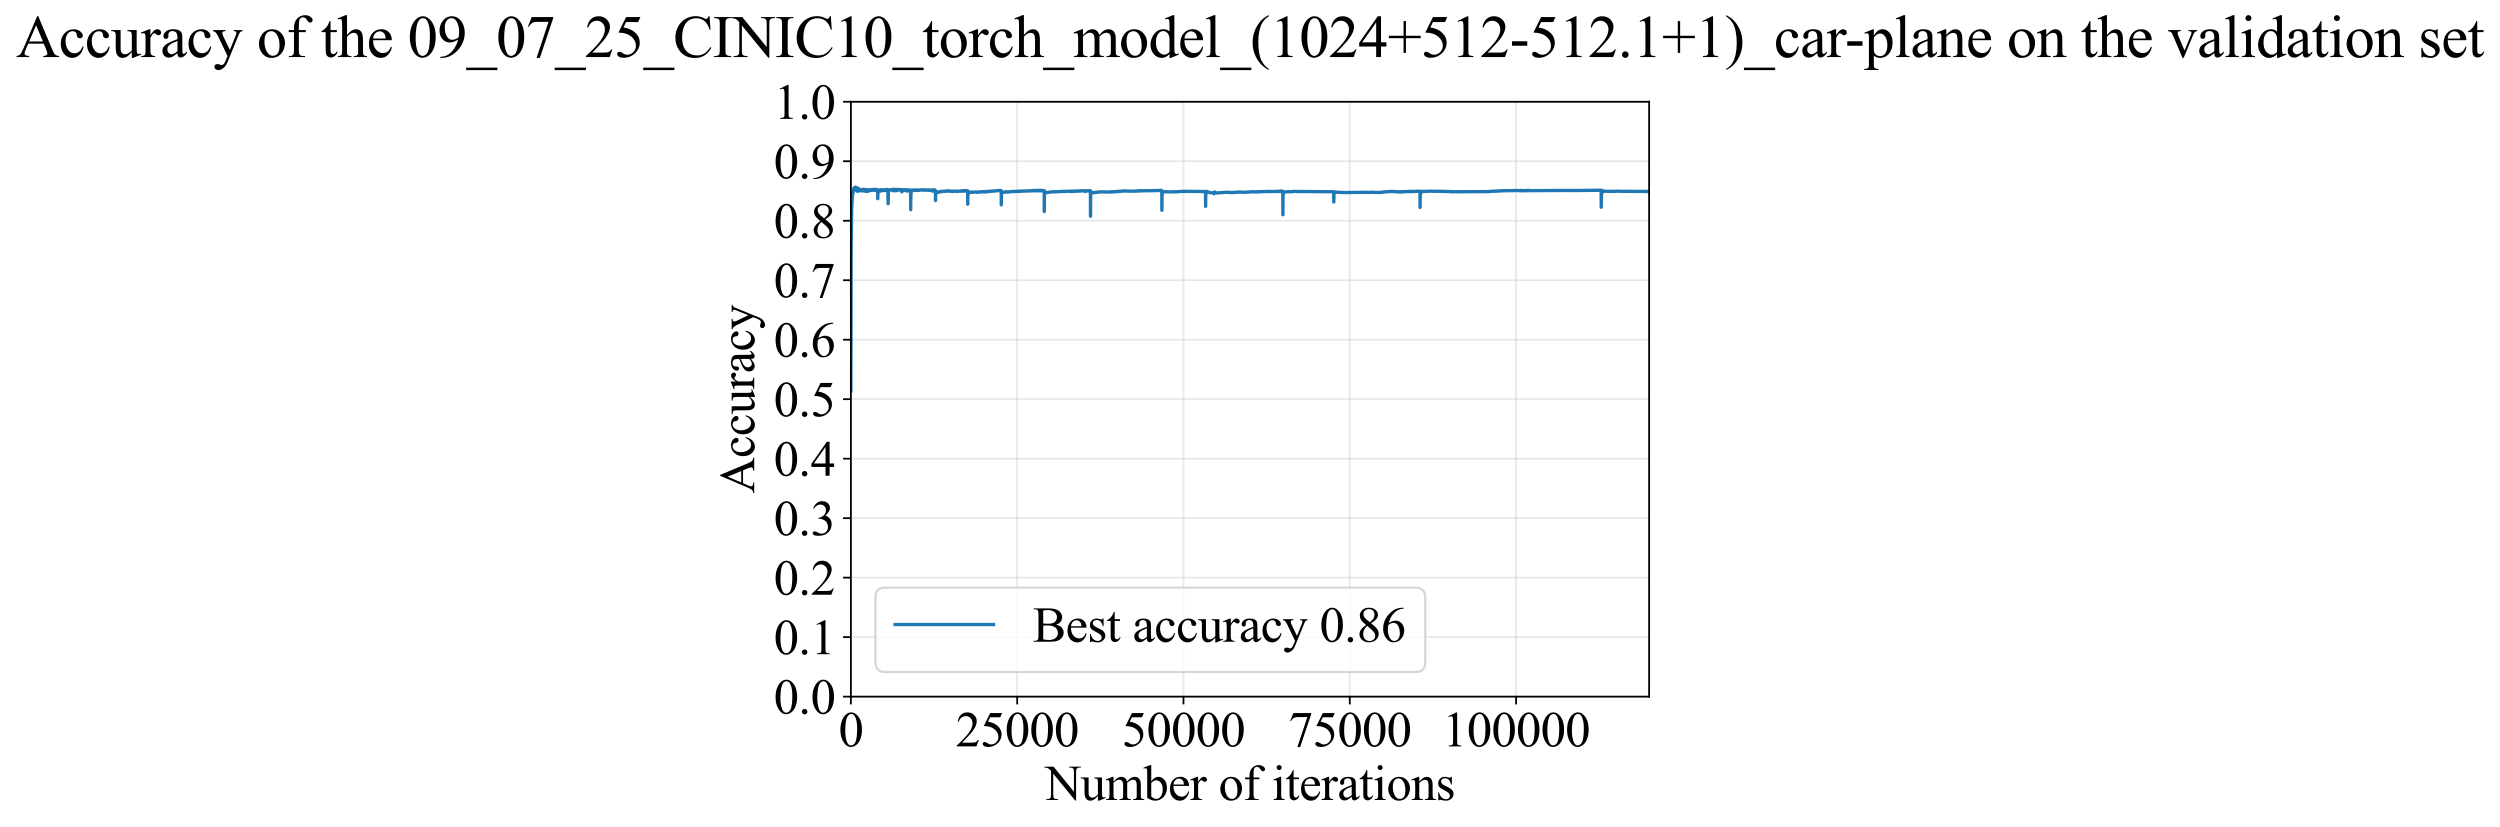 <?xml version="1.0" encoding="utf-8" standalone="no"?>
<!DOCTYPE svg PUBLIC "-//W3C//DTD SVG 1.1//EN"
  "http://www.w3.org/Graphics/SVG/1.1/DTD/svg11.dtd">
<svg xmlns:xlink="http://www.w3.org/1999/xlink" width="1118.44pt" height="369.808pt" viewBox="0 0 1118.44 369.808" xmlns="http://www.w3.org/2000/svg" version="1.1">
 <defs>
  <style type="text/css">*{stroke-linejoin: round; stroke-linecap: butt}</style>
 </defs>
 <g id="figure_1">
  <g id="patch_1">
   <path d="M 0 369.808 
L 1118.44 369.808 
L 1118.44 0 
L 0 0 
z
" style="fill: #ffffff"/>
  </g>
  <g id="axes_1">
   <g id="patch_2">
    <path d="M 380.66 311.644 
L 737.78 311.644 
L 737.78 45.532 
L 380.66 45.532 
z
" style="fill: #ffffff"/>
   </g>
   <g id="matplotlib.axis_1">
    <g id="xtick_1">
     <g id="line2d_1">
      <path d="M 380.66 311.644 
L 380.66 45.532 
" clip-path="url(#ped798dee08)" style="fill: none; stroke: #b0b0b0; stroke-opacity: 0.3; stroke-width: 0.8; stroke-linecap: square"/>
     </g>
     <g id="line2d_2">
      <defs>
       <path id="m55a2b88aa4" d="M 0 0 
L 0 3.5 
" style="stroke: #000000; stroke-width: 0.8"/>
      </defs>
      <g>
       <use xlink:href="#m55a2b88aa4" x="380.66" y="311.644" style="stroke: #000000; stroke-width: 0.8"/>
      </g>
     </g>
     <g id="text_1">
      <!-- 0 -->
      <g transform="translate(375.16 333.92) scale(0.22 -0.22)">
       <defs>
        <path id="TimesNewRomanPSMT-30" d="M 231 2094 
Q 231 2819 450 3342 
Q 669 3866 1031 4122 
Q 1313 4325 1613 4325 
Q 2100 4325 2488 3828 
Q 2972 3213 2972 2159 
Q 2972 1422 2759 906 
Q 2547 391 2217 158 
Q 1888 -75 1581 -75 
Q 975 -75 572 641 
Q 231 1244 231 2094 
z
M 844 2016 
Q 844 1141 1059 588 
Q 1238 122 1591 122 
Q 1759 122 1940 273 
Q 2122 425 2216 781 
Q 2359 1319 2359 2297 
Q 2359 3022 2209 3506 
Q 2097 3866 1919 4016 
Q 1791 4119 1609 4119 
Q 1397 4119 1231 3928 
Q 1006 3669 925 3112 
Q 844 2556 844 2016 
z
" transform="scale(0.016)"/>
       </defs>
       <use xlink:href="#TimesNewRomanPSMT-30"/>
      </g>
     </g>
    </g>
    <g id="xtick_2">
     <g id="line2d_3">
      <path d="M 455.06 311.644 
L 455.06 45.532 
" clip-path="url(#ped798dee08)" style="fill: none; stroke: #b0b0b0; stroke-opacity: 0.3; stroke-width: 0.8; stroke-linecap: square"/>
     </g>
     <g id="line2d_4">
      <g>
       <use xlink:href="#m55a2b88aa4" x="455.06" y="311.644" style="stroke: #000000; stroke-width: 0.8"/>
      </g>
     </g>
     <g id="text_2">
      <!-- 25000 -->
      <g transform="translate(427.56 333.92) scale(0.22 -0.22)">
       <defs>
        <path id="TimesNewRomanPSMT-32" d="M 2934 816 
L 2638 0 
L 138 0 
L 138 116 
Q 1241 1122 1691 1759 
Q 2141 2397 2141 2925 
Q 2141 3328 1894 3587 
Q 1647 3847 1303 3847 
Q 991 3847 742 3664 
Q 494 3481 375 3128 
L 259 3128 
Q 338 3706 661 4015 
Q 984 4325 1469 4325 
Q 1984 4325 2329 3994 
Q 2675 3663 2675 3213 
Q 2675 2891 2525 2569 
Q 2294 2063 1775 1497 
Q 997 647 803 472 
L 1909 472 
Q 2247 472 2383 497 
Q 2519 522 2628 598 
Q 2738 675 2819 816 
L 2934 816 
z
" transform="scale(0.016)"/>
        <path id="TimesNewRomanPSMT-35" d="M 2778 4238 
L 2534 3706 
L 1259 3706 
L 981 3138 
Q 1809 3016 2294 2522 
Q 2709 2097 2709 1522 
Q 2709 1188 2573 903 
Q 2438 619 2231 419 
Q 2025 219 1772 97 
Q 1413 -75 1034 -75 
Q 653 -75 479 54 
Q 306 184 306 341 
Q 306 428 378 495 
Q 450 563 559 563 
Q 641 563 702 538 
Q 763 513 909 409 
Q 1144 247 1384 247 
Q 1750 247 2026 523 
Q 2303 800 2303 1197 
Q 2303 1581 2056 1914 
Q 1809 2247 1375 2428 
Q 1034 2569 447 2591 
L 1259 4238 
L 2778 4238 
z
" transform="scale(0.016)"/>
       </defs>
       <use xlink:href="#TimesNewRomanPSMT-32"/>
       <use xlink:href="#TimesNewRomanPSMT-35" transform="translate(50 0)"/>
       <use xlink:href="#TimesNewRomanPSMT-30" transform="translate(100 0)"/>
       <use xlink:href="#TimesNewRomanPSMT-30" transform="translate(150 0)"/>
       <use xlink:href="#TimesNewRomanPSMT-30" transform="translate(200 0)"/>
      </g>
     </g>
    </g>
    <g id="xtick_3">
     <g id="line2d_5">
      <path d="M 529.46 311.644 
L 529.46 45.532 
" clip-path="url(#ped798dee08)" style="fill: none; stroke: #b0b0b0; stroke-opacity: 0.3; stroke-width: 0.8; stroke-linecap: square"/>
     </g>
     <g id="line2d_6">
      <g>
       <use xlink:href="#m55a2b88aa4" x="529.46" y="311.644" style="stroke: #000000; stroke-width: 0.8"/>
      </g>
     </g>
     <g id="text_3">
      <!-- 50000 -->
      <g transform="translate(501.96 333.92) scale(0.22 -0.22)">
       <use xlink:href="#TimesNewRomanPSMT-35"/>
       <use xlink:href="#TimesNewRomanPSMT-30" transform="translate(50 0)"/>
       <use xlink:href="#TimesNewRomanPSMT-30" transform="translate(100 0)"/>
       <use xlink:href="#TimesNewRomanPSMT-30" transform="translate(150 0)"/>
       <use xlink:href="#TimesNewRomanPSMT-30" transform="translate(200 0)"/>
      </g>
     </g>
    </g>
    <g id="xtick_4">
     <g id="line2d_7">
      <path d="M 603.86 311.644 
L 603.86 45.532 
" clip-path="url(#ped798dee08)" style="fill: none; stroke: #b0b0b0; stroke-opacity: 0.3; stroke-width: 0.8; stroke-linecap: square"/>
     </g>
     <g id="line2d_8">
      <g>
       <use xlink:href="#m55a2b88aa4" x="603.86" y="311.644" style="stroke: #000000; stroke-width: 0.8"/>
      </g>
     </g>
     <g id="text_4">
      <!-- 75000 -->
      <g transform="translate(576.36 333.92) scale(0.22 -0.22)">
       <defs>
        <path id="TimesNewRomanPSMT-37" d="M 644 4238 
L 2916 4238 
L 2916 4119 
L 1503 -88 
L 1153 -88 
L 2419 3728 
L 1253 3728 
Q 900 3728 750 3644 
Q 488 3500 328 3200 
L 238 3234 
L 644 4238 
z
" transform="scale(0.016)"/>
       </defs>
       <use xlink:href="#TimesNewRomanPSMT-37"/>
       <use xlink:href="#TimesNewRomanPSMT-35" transform="translate(50 0)"/>
       <use xlink:href="#TimesNewRomanPSMT-30" transform="translate(100 0)"/>
       <use xlink:href="#TimesNewRomanPSMT-30" transform="translate(150 0)"/>
       <use xlink:href="#TimesNewRomanPSMT-30" transform="translate(200 0)"/>
      </g>
     </g>
    </g>
    <g id="xtick_5">
     <g id="line2d_9">
      <path d="M 678.26 311.644 
L 678.26 45.532 
" clip-path="url(#ped798dee08)" style="fill: none; stroke: #b0b0b0; stroke-opacity: 0.3; stroke-width: 0.8; stroke-linecap: square"/>
     </g>
     <g id="line2d_10">
      <g>
       <use xlink:href="#m55a2b88aa4" x="678.26" y="311.644" style="stroke: #000000; stroke-width: 0.8"/>
      </g>
     </g>
     <g id="text_5">
      <!-- 100000 -->
      <g transform="translate(645.26 333.92) scale(0.22 -0.22)">
       <defs>
        <path id="TimesNewRomanPSMT-31" d="M 750 3822 
L 1781 4325 
L 1884 4325 
L 1884 747 
Q 1884 391 1914 303 
Q 1944 216 2037 169 
Q 2131 122 2419 116 
L 2419 0 
L 825 0 
L 825 116 
Q 1125 122 1212 167 
Q 1300 213 1334 289 
Q 1369 366 1369 747 
L 1369 3034 
Q 1369 3497 1338 3628 
Q 1316 3728 1258 3775 
Q 1200 3822 1119 3822 
Q 1003 3822 797 3725 
L 750 3822 
z
" transform="scale(0.016)"/>
       </defs>
       <use xlink:href="#TimesNewRomanPSMT-31"/>
       <use xlink:href="#TimesNewRomanPSMT-30" transform="translate(50 0)"/>
       <use xlink:href="#TimesNewRomanPSMT-30" transform="translate(100 0)"/>
       <use xlink:href="#TimesNewRomanPSMT-30" transform="translate(150 0)"/>
       <use xlink:href="#TimesNewRomanPSMT-30" transform="translate(200 0)"/>
       <use xlink:href="#TimesNewRomanPSMT-30" transform="translate(250 0)"/>
      </g>
     </g>
    </g>
    <g id="text_6">
     <!-- Number of iterations -->
     <g transform="translate(467.578 357.902) scale(0.22 -0.22)">
      <defs>
       <path id="TimesNewRomanPSMT-4e" d="M -84 4238 
L 1066 4238 
L 3656 1059 
L 3656 3503 
Q 3656 3894 3569 3991 
Q 3453 4122 3203 4122 
L 3056 4122 
L 3056 4238 
L 4531 4238 
L 4531 4122 
L 4381 4122 
Q 4113 4122 4000 3959 
Q 3931 3859 3931 3503 
L 3931 -69 
L 3819 -69 
L 1025 3344 
L 1025 734 
Q 1025 344 1109 247 
Q 1228 116 1475 116 
L 1625 116 
L 1625 0 
L 150 0 
L 150 116 
L 297 116 
Q 569 116 681 278 
Q 750 378 750 734 
L 750 3681 
Q 566 3897 470 3965 
Q 375 4034 191 4094 
Q 100 4122 -84 4122 
L -84 4238 
z
" transform="scale(0.016)"/>
       <path id="TimesNewRomanPSMT-75" d="M 2709 2863 
L 2709 1128 
Q 2709 631 2732 520 
Q 2756 409 2807 365 
Q 2859 322 2928 322 
Q 3025 322 3147 375 
L 3191 266 
L 2334 -88 
L 2194 -88 
L 2194 519 
Q 1825 119 1631 15 
Q 1438 -88 1222 -88 
Q 981 -88 804 51 
Q 628 191 559 409 
Q 491 628 491 1028 
L 491 2306 
Q 491 2509 447 2587 
Q 403 2666 317 2708 
Q 231 2750 6 2747 
L 6 2863 
L 1009 2863 
L 1009 947 
Q 1009 547 1148 422 
Q 1288 297 1484 297 
Q 1619 297 1789 381 
Q 1959 466 2194 703 
L 2194 2325 
Q 2194 2569 2105 2655 
Q 2016 2741 1734 2747 
L 1734 2863 
L 2709 2863 
z
" transform="scale(0.016)"/>
       <path id="TimesNewRomanPSMT-6d" d="M 1050 2338 
Q 1363 2650 1419 2697 
Q 1559 2816 1721 2881 
Q 1884 2947 2044 2947 
Q 2313 2947 2506 2790 
Q 2700 2634 2766 2338 
Q 3088 2713 3309 2830 
Q 3531 2947 3766 2947 
Q 3994 2947 4170 2830 
Q 4347 2713 4450 2447 
Q 4519 2266 4519 1878 
L 4519 647 
Q 4519 378 4559 278 
Q 4591 209 4675 161 
Q 4759 113 4950 113 
L 4950 0 
L 3538 0 
L 3538 113 
L 3597 113 
Q 3781 113 3884 184 
Q 3956 234 3988 344 
Q 4000 397 4000 647 
L 4000 1878 
Q 4000 2228 3916 2372 
Q 3794 2572 3525 2572 
Q 3359 2572 3192 2489 
Q 3025 2406 2788 2181 
L 2781 2147 
L 2788 2013 
L 2788 647 
Q 2788 353 2820 281 
Q 2853 209 2943 161 
Q 3034 113 3253 113 
L 3253 0 
L 1806 0 
L 1806 113 
Q 2044 113 2133 169 
Q 2222 225 2256 338 
Q 2272 391 2272 647 
L 2272 1878 
Q 2272 2228 2169 2381 
Q 2031 2581 1784 2581 
Q 1616 2581 1450 2491 
Q 1191 2353 1050 2181 
L 1050 647 
Q 1050 366 1089 281 
Q 1128 197 1204 155 
Q 1281 113 1516 113 
L 1516 0 
L 100 0 
L 100 113 
Q 297 113 375 155 
Q 453 197 493 289 
Q 534 381 534 647 
L 534 1741 
Q 534 2213 506 2350 
Q 484 2453 437 2492 
Q 391 2531 309 2531 
Q 222 2531 100 2484 
L 53 2597 
L 916 2947 
L 1050 2947 
L 1050 2338 
z
" transform="scale(0.016)"/>
       <path id="TimesNewRomanPSMT-62" d="M 984 2369 
Q 1400 2947 1881 2947 
Q 2322 2947 2650 2570 
Q 2978 2194 2978 1541 
Q 2978 778 2472 313 
Q 2038 -88 1503 -88 
Q 1253 -88 995 3 
Q 738 94 469 275 
L 469 3241 
Q 469 3728 445 3840 
Q 422 3953 372 3993 
Q 322 4034 247 4034 
Q 159 4034 28 3984 
L -16 4094 
L 844 4444 
L 984 4444 
L 984 2369 
z
M 984 2169 
L 984 456 
Q 1144 300 1314 220 
Q 1484 141 1663 141 
Q 1947 141 2192 453 
Q 2438 766 2438 1363 
Q 2438 1913 2192 2208 
Q 1947 2503 1634 2503 
Q 1469 2503 1303 2419 
Q 1178 2356 984 2169 
z
" transform="scale(0.016)"/>
       <path id="TimesNewRomanPSMT-65" d="M 681 1784 
Q 678 1147 991 784 
Q 1303 422 1725 422 
Q 2006 422 2214 576 
Q 2422 731 2563 1106 
L 2659 1044 
Q 2594 616 2278 264 
Q 1963 -88 1488 -88 
Q 972 -88 605 314 
Q 238 716 238 1394 
Q 238 2128 614 2539 
Q 991 2950 1559 2950 
Q 2041 2950 2350 2633 
Q 2659 2316 2659 1784 
L 681 1784 
z
M 681 1966 
L 2006 1966 
Q 1991 2241 1941 2353 
Q 1863 2528 1708 2628 
Q 1553 2728 1384 2728 
Q 1125 2728 920 2526 
Q 716 2325 681 1966 
z
" transform="scale(0.016)"/>
       <path id="TimesNewRomanPSMT-72" d="M 1038 2947 
L 1038 2303 
Q 1397 2947 1775 2947 
Q 1947 2947 2059 2842 
Q 2172 2738 2172 2600 
Q 2172 2478 2090 2393 
Q 2009 2309 1897 2309 
Q 1788 2309 1652 2417 
Q 1516 2525 1450 2525 
Q 1394 2525 1328 2463 
Q 1188 2334 1038 2041 
L 1038 669 
Q 1038 431 1097 309 
Q 1138 225 1241 169 
Q 1344 113 1538 113 
L 1538 0 
L 72 0 
L 72 113 
Q 291 113 397 181 
Q 475 231 506 341 
Q 522 394 522 644 
L 522 1753 
Q 522 2253 501 2348 
Q 481 2444 426 2487 
Q 372 2531 291 2531 
Q 194 2531 72 2484 
L 41 2597 
L 906 2947 
L 1038 2947 
z
" transform="scale(0.016)"/>
       <path id="TimesNewRomanPSMT-20" transform="scale(0.016)"/>
       <path id="TimesNewRomanPSMT-6f" d="M 1600 2947 
Q 2250 2947 2644 2453 
Q 2978 2031 2978 1484 
Q 2978 1100 2793 706 
Q 2609 313 2286 112 
Q 1963 -88 1566 -88 
Q 919 -88 538 428 
Q 216 863 216 1403 
Q 216 1797 411 2186 
Q 606 2575 925 2761 
Q 1244 2947 1600 2947 
z
M 1503 2744 
Q 1338 2744 1170 2645 
Q 1003 2547 900 2300 
Q 797 2053 797 1666 
Q 797 1041 1045 587 
Q 1294 134 1700 134 
Q 2003 134 2200 384 
Q 2397 634 2397 1244 
Q 2397 2006 2069 2444 
Q 1847 2744 1503 2744 
z
" transform="scale(0.016)"/>
       <path id="TimesNewRomanPSMT-66" d="M 1319 2638 
L 1319 756 
Q 1319 356 1406 250 
Q 1522 113 1716 113 
L 1975 113 
L 1975 0 
L 266 0 
L 266 113 
L 394 113 
Q 519 113 622 175 
Q 725 238 764 344 
Q 803 450 803 756 
L 803 2638 
L 247 2638 
L 247 2863 
L 803 2863 
L 803 3050 
Q 803 3478 940 3775 
Q 1078 4072 1361 4255 
Q 1644 4438 1997 4438 
Q 2325 4438 2600 4225 
Q 2781 4084 2781 3909 
Q 2781 3816 2700 3733 
Q 2619 3650 2525 3650 
Q 2453 3650 2373 3701 
Q 2294 3753 2178 3923 
Q 2063 4094 1966 4153 
Q 1869 4213 1750 4213 
Q 1606 4213 1506 4136 
Q 1406 4059 1362 3898 
Q 1319 3738 1319 3069 
L 1319 2863 
L 2056 2863 
L 2056 2638 
L 1319 2638 
z
" transform="scale(0.016)"/>
       <path id="TimesNewRomanPSMT-69" d="M 928 4444 
Q 1059 4444 1151 4351 
Q 1244 4259 1244 4128 
Q 1244 3997 1151 3903 
Q 1059 3809 928 3809 
Q 797 3809 703 3903 
Q 609 3997 609 4128 
Q 609 4259 701 4351 
Q 794 4444 928 4444 
z
M 1188 2947 
L 1188 647 
Q 1188 378 1227 289 
Q 1266 200 1342 156 
Q 1419 113 1622 113 
L 1622 0 
L 231 0 
L 231 113 
Q 441 113 512 153 
Q 584 194 626 287 
Q 669 381 669 647 
L 669 1750 
Q 669 2216 641 2353 
Q 619 2453 572 2492 
Q 525 2531 444 2531 
Q 356 2531 231 2484 
L 188 2597 
L 1050 2947 
L 1188 2947 
z
" transform="scale(0.016)"/>
       <path id="TimesNewRomanPSMT-74" d="M 1031 3803 
L 1031 2863 
L 1700 2863 
L 1700 2644 
L 1031 2644 
L 1031 788 
Q 1031 509 1111 412 
Q 1191 316 1316 316 
Q 1419 316 1516 380 
Q 1613 444 1666 569 
L 1788 569 
Q 1678 263 1478 108 
Q 1278 -47 1066 -47 
Q 922 -47 784 33 
Q 647 113 581 261 
Q 516 409 516 719 
L 516 2644 
L 63 2644 
L 63 2747 
Q 234 2816 414 2980 
Q 594 3144 734 3369 
Q 806 3488 934 3803 
L 1031 3803 
z
" transform="scale(0.016)"/>
       <path id="TimesNewRomanPSMT-61" d="M 1822 413 
Q 1381 72 1269 19 
Q 1100 -59 909 -59 
Q 613 -59 420 144 
Q 228 347 228 678 
Q 228 888 322 1041 
Q 450 1253 767 1440 
Q 1084 1628 1822 1897 
L 1822 2009 
Q 1822 2438 1686 2597 
Q 1550 2756 1291 2756 
Q 1094 2756 978 2650 
Q 859 2544 859 2406 
L 866 2225 
Q 866 2081 792 2003 
Q 719 1925 600 1925 
Q 484 1925 411 2006 
Q 338 2088 338 2228 
Q 338 2497 613 2722 
Q 888 2947 1384 2947 
Q 1766 2947 2009 2819 
Q 2194 2722 2281 2516 
Q 2338 2381 2338 1966 
L 2338 994 
Q 2338 584 2353 492 
Q 2369 400 2405 369 
Q 2441 338 2488 338 
Q 2538 338 2575 359 
Q 2641 400 2828 588 
L 2828 413 
Q 2478 -56 2159 -56 
Q 2006 -56 1915 50 
Q 1825 156 1822 413 
z
M 1822 616 
L 1822 1706 
Q 1350 1519 1213 1441 
Q 966 1303 859 1153 
Q 753 1003 753 825 
Q 753 600 887 451 
Q 1022 303 1197 303 
Q 1434 303 1822 616 
z
" transform="scale(0.016)"/>
       <path id="TimesNewRomanPSMT-6e" d="M 1034 2341 
Q 1538 2947 1994 2947 
Q 2228 2947 2397 2830 
Q 2566 2713 2666 2444 
Q 2734 2256 2734 1869 
L 2734 647 
Q 2734 375 2778 278 
Q 2813 200 2889 156 
Q 2966 113 3172 113 
L 3172 0 
L 1756 0 
L 1756 113 
L 1816 113 
Q 2016 113 2095 173 
Q 2175 234 2206 353 
Q 2219 400 2219 647 
L 2219 1819 
Q 2219 2209 2117 2386 
Q 2016 2563 1775 2563 
Q 1403 2563 1034 2156 
L 1034 647 
Q 1034 356 1069 288 
Q 1113 197 1189 155 
Q 1266 113 1500 113 
L 1500 0 
L 84 0 
L 84 113 
L 147 113 
Q 366 113 442 223 
Q 519 334 519 647 
L 519 1709 
Q 519 2225 495 2337 
Q 472 2450 423 2490 
Q 375 2531 294 2531 
Q 206 2531 84 2484 
L 38 2597 
L 900 2947 
L 1034 2947 
L 1034 2341 
z
" transform="scale(0.016)"/>
       <path id="TimesNewRomanPSMT-73" d="M 2050 2947 
L 2050 1972 
L 1947 1972 
Q 1828 2431 1642 2597 
Q 1456 2763 1169 2763 
Q 950 2763 815 2647 
Q 681 2531 681 2391 
Q 681 2216 781 2091 
Q 878 1963 1175 1819 
L 1631 1597 
Q 2266 1288 2266 781 
Q 2266 391 1970 151 
Q 1675 -88 1309 -88 
Q 1047 -88 709 6 
Q 606 38 541 38 
Q 469 38 428 -44 
L 325 -44 
L 325 978 
L 428 978 
Q 516 541 762 319 
Q 1009 97 1316 97 
Q 1531 97 1667 223 
Q 1803 350 1803 528 
Q 1803 744 1651 891 
Q 1500 1038 1047 1263 
Q 594 1488 453 1669 
Q 313 1847 313 2119 
Q 313 2472 555 2709 
Q 797 2947 1181 2947 
Q 1350 2947 1591 2875 
Q 1750 2828 1803 2828 
Q 1853 2828 1881 2850 
Q 1909 2872 1947 2947 
L 2050 2947 
z
" transform="scale(0.016)"/>
      </defs>
      <use xlink:href="#TimesNewRomanPSMT-4e"/>
      <use xlink:href="#TimesNewRomanPSMT-75" transform="translate(72.217 0)"/>
      <use xlink:href="#TimesNewRomanPSMT-6d" transform="translate(122.217 0)"/>
      <use xlink:href="#TimesNewRomanPSMT-62" transform="translate(200 0)"/>
      <use xlink:href="#TimesNewRomanPSMT-65" transform="translate(250 0)"/>
      <use xlink:href="#TimesNewRomanPSMT-72" transform="translate(294.385 0)"/>
      <use xlink:href="#TimesNewRomanPSMT-20" transform="translate(327.686 0)"/>
      <use xlink:href="#TimesNewRomanPSMT-6f" transform="translate(352.686 0)"/>
      <use xlink:href="#TimesNewRomanPSMT-66" transform="translate(402.686 0)"/>
      <use xlink:href="#TimesNewRomanPSMT-20" transform="translate(435.986 0)"/>
      <use xlink:href="#TimesNewRomanPSMT-69" transform="translate(460.986 0)"/>
      <use xlink:href="#TimesNewRomanPSMT-74" transform="translate(488.77 0)"/>
      <use xlink:href="#TimesNewRomanPSMT-65" transform="translate(516.553 0)"/>
      <use xlink:href="#TimesNewRomanPSMT-72" transform="translate(560.938 0)"/>
      <use xlink:href="#TimesNewRomanPSMT-61" transform="translate(594.238 0)"/>
      <use xlink:href="#TimesNewRomanPSMT-74" transform="translate(638.623 0)"/>
      <use xlink:href="#TimesNewRomanPSMT-69" transform="translate(666.406 0)"/>
      <use xlink:href="#TimesNewRomanPSMT-6f" transform="translate(694.189 0)"/>
      <use xlink:href="#TimesNewRomanPSMT-6e" transform="translate(744.189 0)"/>
      <use xlink:href="#TimesNewRomanPSMT-73" transform="translate(794.189 0)"/>
     </g>
    </g>
   </g>
   <g id="matplotlib.axis_2">
    <g id="ytick_1">
     <g id="line2d_11">
      <path d="M 380.66 311.644 
L 737.78 311.644 
" clip-path="url(#ped798dee08)" style="fill: none; stroke: #b0b0b0; stroke-opacity: 0.3; stroke-width: 0.8; stroke-linecap: square"/>
     </g>
     <g id="line2d_12">
      <defs>
       <path id="m5ca72d3ea7" d="M 0 0 
L -3.5 0 
" style="stroke: #000000; stroke-width: 0.8"/>
      </defs>
      <g>
       <use xlink:href="#m5ca72d3ea7" x="380.66" y="311.644" style="stroke: #000000; stroke-width: 0.8"/>
      </g>
     </g>
     <g id="text_7">
      <!-- 0.0 -->
      <g transform="translate(346.16 319.282) scale(0.22 -0.22)">
       <defs>
        <path id="TimesNewRomanPSMT-2e" d="M 800 606 
Q 947 606 1047 504 
Q 1147 403 1147 259 
Q 1147 116 1045 14 
Q 944 -88 800 -88 
Q 656 -88 554 14 
Q 453 116 453 259 
Q 453 406 554 506 
Q 656 606 800 606 
z
" transform="scale(0.016)"/>
       </defs>
       <use xlink:href="#TimesNewRomanPSMT-30"/>
       <use xlink:href="#TimesNewRomanPSMT-2e" transform="translate(50 0)"/>
       <use xlink:href="#TimesNewRomanPSMT-30" transform="translate(75 0)"/>
      </g>
     </g>
    </g>
    <g id="ytick_2">
     <g id="line2d_13">
      <path d="M 380.66 285.032 
L 737.78 285.032 
" clip-path="url(#ped798dee08)" style="fill: none; stroke: #b0b0b0; stroke-opacity: 0.3; stroke-width: 0.8; stroke-linecap: square"/>
     </g>
     <g id="line2d_14">
      <g>
       <use xlink:href="#m5ca72d3ea7" x="380.66" y="285.032" style="stroke: #000000; stroke-width: 0.8"/>
      </g>
     </g>
     <g id="text_8">
      <!-- 0.1 -->
      <g transform="translate(346.16 292.67) scale(0.22 -0.22)">
       <use xlink:href="#TimesNewRomanPSMT-30"/>
       <use xlink:href="#TimesNewRomanPSMT-2e" transform="translate(50 0)"/>
       <use xlink:href="#TimesNewRomanPSMT-31" transform="translate(75 0)"/>
      </g>
     </g>
    </g>
    <g id="ytick_3">
     <g id="line2d_15">
      <path d="M 380.66 258.421 
L 737.78 258.421 
" clip-path="url(#ped798dee08)" style="fill: none; stroke: #b0b0b0; stroke-opacity: 0.3; stroke-width: 0.8; stroke-linecap: square"/>
     </g>
     <g id="line2d_16">
      <g>
       <use xlink:href="#m5ca72d3ea7" x="380.66" y="258.421" style="stroke: #000000; stroke-width: 0.8"/>
      </g>
     </g>
     <g id="text_9">
      <!-- 0.2 -->
      <g transform="translate(346.16 266.059) scale(0.22 -0.22)">
       <use xlink:href="#TimesNewRomanPSMT-30"/>
       <use xlink:href="#TimesNewRomanPSMT-2e" transform="translate(50 0)"/>
       <use xlink:href="#TimesNewRomanPSMT-32" transform="translate(75 0)"/>
      </g>
     </g>
    </g>
    <g id="ytick_4">
     <g id="line2d_17">
      <path d="M 380.66 231.81 
L 737.78 231.81 
" clip-path="url(#ped798dee08)" style="fill: none; stroke: #b0b0b0; stroke-opacity: 0.3; stroke-width: 0.8; stroke-linecap: square"/>
     </g>
     <g id="line2d_18">
      <g>
       <use xlink:href="#m5ca72d3ea7" x="380.66" y="231.81" style="stroke: #000000; stroke-width: 0.8"/>
      </g>
     </g>
     <g id="text_10">
      <!-- 0.3 -->
      <g transform="translate(346.16 239.448) scale(0.22 -0.22)">
       <defs>
        <path id="TimesNewRomanPSMT-33" d="M 325 3431 
Q 506 3859 782 4092 
Q 1059 4325 1472 4325 
Q 1981 4325 2253 3994 
Q 2459 3747 2459 3466 
Q 2459 3003 1878 2509 
Q 2269 2356 2469 2072 
Q 2669 1788 2669 1403 
Q 2669 853 2319 450 
Q 1863 -75 997 -75 
Q 569 -75 414 31 
Q 259 138 259 259 
Q 259 350 332 419 
Q 406 488 509 488 
Q 588 488 669 463 
Q 722 447 909 348 
Q 1097 250 1169 231 
Q 1284 197 1416 197 
Q 1734 197 1970 444 
Q 2206 691 2206 1028 
Q 2206 1275 2097 1509 
Q 2016 1684 1919 1775 
Q 1784 1900 1550 2001 
Q 1316 2103 1072 2103 
L 972 2103 
L 972 2197 
Q 1219 2228 1467 2375 
Q 1716 2522 1828 2728 
Q 1941 2934 1941 3181 
Q 1941 3503 1739 3701 
Q 1538 3900 1238 3900 
Q 753 3900 428 3381 
L 325 3431 
z
" transform="scale(0.016)"/>
       </defs>
       <use xlink:href="#TimesNewRomanPSMT-30"/>
       <use xlink:href="#TimesNewRomanPSMT-2e" transform="translate(50 0)"/>
       <use xlink:href="#TimesNewRomanPSMT-33" transform="translate(75 0)"/>
      </g>
     </g>
    </g>
    <g id="ytick_5">
     <g id="line2d_19">
      <path d="M 380.66 205.199 
L 737.78 205.199 
" clip-path="url(#ped798dee08)" style="fill: none; stroke: #b0b0b0; stroke-opacity: 0.3; stroke-width: 0.8; stroke-linecap: square"/>
     </g>
     <g id="line2d_20">
      <g>
       <use xlink:href="#m5ca72d3ea7" x="380.66" y="205.199" style="stroke: #000000; stroke-width: 0.8"/>
      </g>
     </g>
     <g id="text_11">
      <!-- 0.4 -->
      <g transform="translate(346.16 212.837) scale(0.22 -0.22)">
       <defs>
        <path id="TimesNewRomanPSMT-34" d="M 2978 1563 
L 2978 1119 
L 2409 1119 
L 2409 0 
L 1894 0 
L 1894 1119 
L 100 1119 
L 100 1519 
L 2066 4325 
L 2409 4325 
L 2409 1563 
L 2978 1563 
z
M 1894 1563 
L 1894 3666 
L 406 1563 
L 1894 1563 
z
" transform="scale(0.016)"/>
       </defs>
       <use xlink:href="#TimesNewRomanPSMT-30"/>
       <use xlink:href="#TimesNewRomanPSMT-2e" transform="translate(50 0)"/>
       <use xlink:href="#TimesNewRomanPSMT-34" transform="translate(75 0)"/>
      </g>
     </g>
    </g>
    <g id="ytick_6">
     <g id="line2d_21">
      <path d="M 380.66 178.588 
L 737.78 178.588 
" clip-path="url(#ped798dee08)" style="fill: none; stroke: #b0b0b0; stroke-opacity: 0.3; stroke-width: 0.8; stroke-linecap: square"/>
     </g>
     <g id="line2d_22">
      <g>
       <use xlink:href="#m5ca72d3ea7" x="380.66" y="178.588" style="stroke: #000000; stroke-width: 0.8"/>
      </g>
     </g>
     <g id="text_12">
      <!-- 0.5 -->
      <g transform="translate(346.16 186.226) scale(0.22 -0.22)">
       <use xlink:href="#TimesNewRomanPSMT-30"/>
       <use xlink:href="#TimesNewRomanPSMT-2e" transform="translate(50 0)"/>
       <use xlink:href="#TimesNewRomanPSMT-35" transform="translate(75 0)"/>
      </g>
     </g>
    </g>
    <g id="ytick_7">
     <g id="line2d_23">
      <path d="M 380.66 151.976 
L 737.78 151.976 
" clip-path="url(#ped798dee08)" style="fill: none; stroke: #b0b0b0; stroke-opacity: 0.3; stroke-width: 0.8; stroke-linecap: square"/>
     </g>
     <g id="line2d_24">
      <g>
       <use xlink:href="#m5ca72d3ea7" x="380.66" y="151.976" style="stroke: #000000; stroke-width: 0.8"/>
      </g>
     </g>
     <g id="text_13">
      <!-- 0.6 -->
      <g transform="translate(346.16 159.614) scale(0.22 -0.22)">
       <defs>
        <path id="TimesNewRomanPSMT-36" d="M 2869 4325 
L 2869 4209 
Q 2456 4169 2195 4045 
Q 1934 3922 1679 3669 
Q 1425 3416 1258 3105 
Q 1091 2794 978 2366 
Q 1428 2675 1881 2675 
Q 2316 2675 2634 2325 
Q 2953 1975 2953 1425 
Q 2953 894 2631 456 
Q 2244 -75 1606 -75 
Q 1172 -75 869 213 
Q 275 772 275 1663 
Q 275 2231 503 2743 
Q 731 3256 1154 3653 
Q 1578 4050 1965 4187 
Q 2353 4325 2688 4325 
L 2869 4325 
z
M 925 2138 
Q 869 1716 869 1456 
Q 869 1156 980 804 
Q 1091 453 1309 247 
Q 1469 100 1697 100 
Q 1969 100 2183 356 
Q 2397 613 2397 1088 
Q 2397 1622 2184 2012 
Q 1972 2403 1581 2403 
Q 1463 2403 1327 2353 
Q 1191 2303 925 2138 
z
" transform="scale(0.016)"/>
       </defs>
       <use xlink:href="#TimesNewRomanPSMT-30"/>
       <use xlink:href="#TimesNewRomanPSMT-2e" transform="translate(50 0)"/>
       <use xlink:href="#TimesNewRomanPSMT-36" transform="translate(75 0)"/>
      </g>
     </g>
    </g>
    <g id="ytick_8">
     <g id="line2d_25">
      <path d="M 380.66 125.365 
L 737.78 125.365 
" clip-path="url(#ped798dee08)" style="fill: none; stroke: #b0b0b0; stroke-opacity: 0.3; stroke-width: 0.8; stroke-linecap: square"/>
     </g>
     <g id="line2d_26">
      <g>
       <use xlink:href="#m5ca72d3ea7" x="380.66" y="125.365" style="stroke: #000000; stroke-width: 0.8"/>
      </g>
     </g>
     <g id="text_14">
      <!-- 0.7 -->
      <g transform="translate(346.16 133.003) scale(0.22 -0.22)">
       <use xlink:href="#TimesNewRomanPSMT-30"/>
       <use xlink:href="#TimesNewRomanPSMT-2e" transform="translate(50 0)"/>
       <use xlink:href="#TimesNewRomanPSMT-37" transform="translate(75 0)"/>
      </g>
     </g>
    </g>
    <g id="ytick_9">
     <g id="line2d_27">
      <path d="M 380.66 98.754 
L 737.78 98.754 
" clip-path="url(#ped798dee08)" style="fill: none; stroke: #b0b0b0; stroke-opacity: 0.3; stroke-width: 0.8; stroke-linecap: square"/>
     </g>
     <g id="line2d_28">
      <g>
       <use xlink:href="#m5ca72d3ea7" x="380.66" y="98.754" style="stroke: #000000; stroke-width: 0.8"/>
      </g>
     </g>
     <g id="text_15">
      <!-- 0.8 -->
      <g transform="translate(346.16 106.392) scale(0.22 -0.22)">
       <defs>
        <path id="TimesNewRomanPSMT-38" d="M 1228 2134 
Q 725 2547 579 2797 
Q 434 3047 434 3316 
Q 434 3728 753 4026 
Q 1072 4325 1600 4325 
Q 2113 4325 2425 4047 
Q 2738 3769 2738 3413 
Q 2738 3175 2569 2928 
Q 2400 2681 1866 2347 
Q 2416 1922 2594 1678 
Q 2831 1359 2831 1006 
Q 2831 559 2490 242 
Q 2150 -75 1597 -75 
Q 994 -75 656 303 
Q 388 606 388 966 
Q 388 1247 577 1523 
Q 766 1800 1228 2134 
z
M 1719 2469 
Q 2094 2806 2194 3001 
Q 2294 3197 2294 3444 
Q 2294 3772 2109 3958 
Q 1925 4144 1606 4144 
Q 1288 4144 1088 3959 
Q 888 3775 888 3528 
Q 888 3366 970 3203 
Q 1053 3041 1206 2894 
L 1719 2469 
z
M 1375 2016 
Q 1116 1797 991 1539 
Q 866 1281 866 981 
Q 866 578 1086 336 
Q 1306 94 1647 94 
Q 1984 94 2187 284 
Q 2391 475 2391 747 
Q 2391 972 2272 1150 
Q 2050 1481 1375 2016 
z
" transform="scale(0.016)"/>
       </defs>
       <use xlink:href="#TimesNewRomanPSMT-30"/>
       <use xlink:href="#TimesNewRomanPSMT-2e" transform="translate(50 0)"/>
       <use xlink:href="#TimesNewRomanPSMT-38" transform="translate(75 0)"/>
      </g>
     </g>
    </g>
    <g id="ytick_10">
     <g id="line2d_29">
      <path d="M 380.66 72.143 
L 737.78 72.143 
" clip-path="url(#ped798dee08)" style="fill: none; stroke: #b0b0b0; stroke-opacity: 0.3; stroke-width: 0.8; stroke-linecap: square"/>
     </g>
     <g id="line2d_30">
      <g>
       <use xlink:href="#m5ca72d3ea7" x="380.66" y="72.143" style="stroke: #000000; stroke-width: 0.8"/>
      </g>
     </g>
     <g id="text_16">
      <!-- 0.9 -->
      <g transform="translate(346.16 79.781) scale(0.22 -0.22)">
       <defs>
        <path id="TimesNewRomanPSMT-39" d="M 338 -88 
L 338 28 
Q 744 34 1094 217 
Q 1444 400 1770 856 
Q 2097 1313 2225 1859 
Q 1734 1544 1338 1544 
Q 891 1544 572 1889 
Q 253 2234 253 2806 
Q 253 3363 572 3797 
Q 956 4325 1575 4325 
Q 2097 4325 2469 3894 
Q 2925 3359 2925 2575 
Q 2925 1869 2578 1258 
Q 2231 647 1613 244 
Q 1109 -88 516 -88 
L 338 -88 
z
M 2275 2091 
Q 2331 2497 2331 2741 
Q 2331 3044 2228 3395 
Q 2125 3747 1936 3934 
Q 1747 4122 1506 4122 
Q 1228 4122 1018 3872 
Q 809 3622 809 3128 
Q 809 2469 1088 2097 
Q 1291 1828 1588 1828 
Q 1731 1828 1928 1897 
Q 2125 1966 2275 2091 
z
" transform="scale(0.016)"/>
       </defs>
       <use xlink:href="#TimesNewRomanPSMT-30"/>
       <use xlink:href="#TimesNewRomanPSMT-2e" transform="translate(50 0)"/>
       <use xlink:href="#TimesNewRomanPSMT-39" transform="translate(75 0)"/>
      </g>
     </g>
    </g>
    <g id="ytick_11">
     <g id="line2d_31">
      <path d="M 380.66 45.532 
L 737.78 45.532 
" clip-path="url(#ped798dee08)" style="fill: none; stroke: #b0b0b0; stroke-opacity: 0.3; stroke-width: 0.8; stroke-linecap: square"/>
     </g>
     <g id="line2d_32">
      <g>
       <use xlink:href="#m5ca72d3ea7" x="380.66" y="45.532" style="stroke: #000000; stroke-width: 0.8"/>
      </g>
     </g>
     <g id="text_17">
      <!-- 1.0 -->
      <g transform="translate(346.16 53.17) scale(0.22 -0.22)">
       <use xlink:href="#TimesNewRomanPSMT-31"/>
       <use xlink:href="#TimesNewRomanPSMT-2e" transform="translate(50 0)"/>
       <use xlink:href="#TimesNewRomanPSMT-30" transform="translate(75 0)"/>
      </g>
     </g>
    </g>
    <g id="text_18">
     <!-- Accuracy -->
     <g transform="translate(337.413 220.726) rotate(-90) scale(0.22 -0.22)">
      <defs>
       <path id="TimesNewRomanPSMT-41" d="M 2928 1419 
L 1288 1419 
L 1000 750 
Q 894 503 894 381 
Q 894 284 986 211 
Q 1078 138 1384 116 
L 1384 0 
L 50 0 
L 50 116 
Q 316 163 394 238 
Q 553 388 747 847 
L 2238 4334 
L 2347 4334 
L 3822 809 
Q 4000 384 4145 257 
Q 4291 131 4550 116 
L 4550 0 
L 2878 0 
L 2878 116 
Q 3131 128 3220 200 
Q 3309 272 3309 375 
Q 3309 513 3184 809 
L 2928 1419 
z
M 2841 1650 
L 2122 3363 
L 1384 1650 
L 2841 1650 
z
" transform="scale(0.016)"/>
       <path id="TimesNewRomanPSMT-63" d="M 2631 1088 
Q 2516 522 2178 217 
Q 1841 -88 1431 -88 
Q 944 -88 581 321 
Q 219 731 219 1428 
Q 219 2103 620 2525 
Q 1022 2947 1584 2947 
Q 2006 2947 2278 2723 
Q 2550 2500 2550 2259 
Q 2550 2141 2473 2067 
Q 2397 1994 2259 1994 
Q 2075 1994 1981 2113 
Q 1928 2178 1911 2362 
Q 1894 2547 1784 2644 
Q 1675 2738 1481 2738 
Q 1169 2738 978 2506 
Q 725 2200 725 1697 
Q 725 1184 976 792 
Q 1228 400 1656 400 
Q 1963 400 2206 609 
Q 2378 753 2541 1131 
L 2631 1088 
z
" transform="scale(0.016)"/>
       <path id="TimesNewRomanPSMT-79" d="M 38 2863 
L 1372 2863 
L 1372 2747 
L 1306 2747 
Q 1166 2747 1095 2686 
Q 1025 2625 1025 2534 
Q 1025 2413 1128 2197 
L 1825 753 
L 2466 2334 
Q 2519 2463 2519 2588 
Q 2519 2644 2497 2672 
Q 2472 2706 2419 2726 
Q 2366 2747 2231 2747 
L 2231 2863 
L 3163 2863 
L 3163 2747 
Q 3047 2734 2984 2696 
Q 2922 2659 2847 2556 
Q 2819 2513 2741 2316 
L 1575 -541 
Q 1406 -956 1132 -1168 
Q 859 -1381 606 -1381 
Q 422 -1381 303 -1275 
Q 184 -1169 184 -1031 
Q 184 -900 270 -820 
Q 356 -741 506 -741 
Q 609 -741 788 -809 
Q 913 -856 944 -856 
Q 1038 -856 1148 -759 
Q 1259 -663 1372 -384 
L 1575 113 
L 547 2272 
Q 500 2369 397 2513 
Q 319 2622 269 2659 
Q 197 2709 38 2747 
L 38 2863 
z
" transform="scale(0.016)"/>
      </defs>
      <use xlink:href="#TimesNewRomanPSMT-41"/>
      <use xlink:href="#TimesNewRomanPSMT-63" transform="translate(72.217 0)"/>
      <use xlink:href="#TimesNewRomanPSMT-63" transform="translate(116.602 0)"/>
      <use xlink:href="#TimesNewRomanPSMT-75" transform="translate(160.986 0)"/>
      <use xlink:href="#TimesNewRomanPSMT-72" transform="translate(210.986 0)"/>
      <use xlink:href="#TimesNewRomanPSMT-61" transform="translate(244.287 0)"/>
      <use xlink:href="#TimesNewRomanPSMT-63" transform="translate(288.672 0)"/>
      <use xlink:href="#TimesNewRomanPSMT-79" transform="translate(333.057 0)"/>
     </g>
    </g>
   </g>
   <g id="line2d_33">
    <path d="M 380.66 174.847 
L 380.779 110.596 
L 381.017 93.757 
L 381.225 88.878 
L 381.255 88.893 
L 381.463 85.907 
L 381.523 86.158 
L 381.583 85.655 
L 381.612 85.877 
L 381.642 86.498 
L 381.672 85.626 
L 381.821 84.798 
L 381.85 84.975 
L 381.88 84.487 
L 381.94 84.369 
L 381.969 84.561 
L 382.029 84.221 
L 382.059 84.295 
L 382.118 84.206 
L 382.148 84.014 
L 382.208 84.768 
L 382.267 84.709 
L 382.297 84.236 
L 382.386 84.502 
L 382.416 84.473 
L 382.446 84.014 
L 382.505 84.62 
L 382.535 84.946 
L 382.565 84.266 
L 382.594 84.044 
L 382.654 84.399 
L 382.684 84.458 
L 382.803 83.733 
L 382.922 84.413 
L 382.952 84.339 
L 382.981 84.487 
L 383.011 84.857 
L 383.041 84.206 
L 383.071 84.458 
L 383.1 84.517 
L 383.13 83.911 
L 383.19 84.517 
L 383.219 84.872 
L 383.249 84.413 
L 383.279 84.192 
L 383.309 85.374 
L 383.398 84.827 
L 383.487 84.251 
L 383.517 84.842 
L 383.577 84.162 
L 383.606 84.473 
L 383.636 84.561 
L 383.666 85.611 
L 383.725 84.753 
L 383.755 84.739 
L 383.785 84.354 
L 383.815 85.227 
L 383.844 84.96 
L 383.874 85.241 
L 383.904 84.783 
L 383.964 84.872 
L 383.993 84.473 
L 384.023 84.96 
L 384.083 84.266 
L 384.112 84.783 
L 384.142 84.99 
L 384.172 84.473 
L 384.202 84.916 
L 384.261 85.049 
L 384.291 84.827 
L 384.321 85.064 
L 384.38 84.724 
L 384.618 85.049 
L 384.648 84.975 
L 384.708 84.813 
L 384.737 85.345 
L 384.797 85.005 
L 384.827 84.931 
L 384.856 85.33 
L 384.916 84.99 
L 384.946 84.916 
L 384.975 85.108 
L 385.035 85.02 
L 385.124 85.374 
L 385.243 84.901 
L 385.303 84.99 
L 385.333 84.975 
L 385.362 85.212 
L 385.422 84.975 
L 385.452 84.887 
L 385.481 85.241 
L 385.571 85.108 
L 385.6 85.197 
L 385.63 85.005 
L 385.69 84.739 
L 385.779 85.315 
L 385.809 84.842 
L 385.868 84.931 
L 385.928 85.33 
L 385.958 85.153 
L 385.987 84.753 
L 386.047 84.842 
L 386.077 85.448 
L 386.166 85.005 
L 386.196 84.798 
L 386.225 85.093 
L 386.255 85.256 
L 386.285 84.975 
L 386.315 84.68 
L 386.374 84.916 
L 386.464 84.872 
L 386.493 85.197 
L 386.612 84.68 
L 386.642 85.227 
L 386.731 85.034 
L 386.761 84.872 
L 386.821 85.123 
L 386.85 85.241 
L 386.88 85.123 
L 386.94 85.182 
L 386.999 84.916 
L 387.208 85.611 
L 387.237 85.049 
L 387.327 85.448 
L 387.416 85.093 
L 387.446 85.419 
L 387.535 85.286 
L 387.654 85.079 
L 387.714 84.798 
L 387.773 85.537 
L 387.803 84.813 
L 387.892 84.96 
L 388.011 85.212 
L 388.041 85.123 
L 388.071 85.093 
L 388.1 85.167 
L 388.16 85.33 
L 388.19 84.901 
L 388.249 85.064 
L 388.279 85.64 
L 388.339 85.212 
L 388.428 85.271 
L 388.487 85.02 
L 388.547 85.404 
L 388.606 85.182 
L 388.696 84.901 
L 388.726 85.256 
L 388.815 85.049 
L 388.845 84.96 
L 388.904 85.108 
L 389.291 84.916 
L 389.38 85.212 
L 389.41 85.123 
L 389.44 84.798 
L 389.47 85.256 
L 389.529 84.887 
L 389.618 85.123 
L 389.648 85.093 
L 389.767 84.931 
L 389.886 85.197 
L 390.005 84.842 
L 390.065 84.813 
L 390.124 85.049 
L 390.154 84.827 
L 390.243 84.99 
L 390.333 84.783 
L 390.362 84.931 
L 390.511 85.02 
L 390.541 84.931 
L 390.571 84.709 
L 390.63 84.946 
L 390.69 84.96 
L 390.749 84.827 
L 390.779 85.034 
L 390.809 85.093 
L 390.839 84.857 
L 390.898 84.931 
L 390.928 85.064 
L 391.017 84.96 
L 391.047 84.872 
L 391.077 84.96 
L 391.107 85.182 
L 391.166 84.857 
L 391.226 85.197 
L 391.285 85.093 
L 391.374 84.753 
L 391.404 85.064 
L 391.464 85.049 
L 391.493 84.753 
L 391.583 84.798 
L 391.612 84.709 
L 391.642 84.857 
L 391.702 84.753 
L 391.761 84.872 
L 391.821 84.842 
L 391.91 84.798 
L 391.94 84.916 
L 391.999 84.872 
L 392.059 84.96 
L 392.118 84.813 
L 392.208 84.768 
L 392.297 85.345 
L 392.476 84.887 
L 392.535 85.374 
L 392.654 85.315 
L 392.684 88.863 
L 392.743 86.912 
L 392.892 85.093 
L 392.922 85.227 
L 393.011 84.99 
L 393.071 85.197 
L 393.101 85.419 
L 393.16 85.404 
L 393.249 85.079 
L 393.279 85.36 
L 393.368 85.197 
L 393.398 85.227 
L 393.458 85.389 
L 393.488 85.212 
L 393.517 85.167 
L 393.547 85.33 
L 393.607 85.197 
L 393.726 85.093 
L 393.785 85.567 
L 393.815 85.241 
L 393.845 84.931 
L 393.904 85.315 
L 393.934 84.96 
L 393.964 85.374 
L 394.023 85.005 
L 394.113 85.123 
L 394.142 85.034 
L 394.172 84.975 
L 394.202 85.049 
L 394.232 85.227 
L 394.291 85.093 
L 394.351 84.872 
L 394.38 85.227 
L 394.47 85.049 
L 394.618 85.049 
L 394.648 84.901 
L 394.678 85.093 
L 394.708 84.916 
L 394.767 85.271 
L 394.827 85.079 
L 394.857 85.005 
L 394.916 85.123 
L 394.946 85.079 
L 394.976 85.049 
L 395.005 85.093 
L 395.035 85.197 
L 395.065 85.034 
L 395.095 85.138 
L 395.184 84.857 
L 395.303 85.256 
L 395.363 85.271 
L 395.452 85.049 
L 395.69 85.212 
L 395.779 85.02 
L 395.809 85.197 
L 395.869 84.946 
L 395.898 85.064 
L 395.958 85.034 
L 395.988 84.901 
L 396.047 84.916 
L 396.136 85.182 
L 396.196 85.079 
L 396.315 85.034 
L 396.345 85.227 
L 396.374 84.901 
L 396.404 84.946 
L 396.434 84.783 
L 396.494 85.064 
L 396.613 84.857 
L 396.732 85.197 
L 396.761 84.916 
L 396.851 84.96 
L 396.94 84.931 
L 396.97 84.753 
L 396.999 84.96 
L 397.029 84.931 
L 397.148 85.093 
L 397.178 84.975 
L 397.208 84.842 
L 397.327 91.14 
L 397.476 85.774 
L 397.595 85.079 
L 397.684 85.167 
L 397.773 84.931 
L 397.833 84.946 
L 397.952 85.138 
L 398.011 85.093 
L 398.22 84.946 
L 398.25 85.02 
L 398.339 84.975 
L 398.517 84.872 
L 398.547 85.049 
L 398.607 84.887 
L 398.845 84.872 
L 398.904 84.916 
L 398.964 84.872 
L 399.232 85.049 
L 399.321 84.753 
L 399.351 84.901 
L 399.38 84.783 
L 399.47 84.872 
L 399.589 85.36 
L 399.559 84.783 
L 399.619 85.123 
L 399.738 84.665 
L 399.767 85.034 
L 399.827 84.901 
L 399.857 84.753 
L 399.946 84.842 
L 400.035 84.975 
L 400.065 84.813 
L 400.154 84.842 
L 400.273 84.96 
L 400.303 84.872 
L 400.422 84.753 
L 400.511 85.36 
L 400.601 84.857 
L 400.63 84.901 
L 400.69 84.753 
L 400.779 84.813 
L 400.839 84.768 
L 400.988 84.931 
L 401.047 84.842 
L 401.077 84.872 
L 401.136 84.99 
L 401.166 84.827 
L 401.196 84.96 
L 401.226 84.753 
L 401.285 84.916 
L 401.315 85.286 
L 401.404 85.02 
L 401.434 84.709 
L 401.523 84.798 
L 401.583 84.931 
L 401.642 84.872 
L 401.761 84.901 
L 401.821 84.96 
L 401.851 84.842 
L 401.97 84.99 
L 402.059 84.813 
L 402.089 84.872 
L 402.148 84.931 
L 402.178 84.813 
L 402.238 84.739 
L 402.267 84.842 
L 402.357 84.931 
L 402.386 84.887 
L 402.416 84.842 
L 402.476 84.887 
L 402.565 84.946 
L 402.595 84.842 
L 402.654 85.005 
L 402.684 85.064 
L 402.714 84.946 
L 402.863 84.887 
L 402.982 84.96 
L 403.011 84.887 
L 403.041 85.197 
L 403.131 85.049 
L 403.25 84.931 
L 403.309 85.463 
L 403.339 84.813 
L 403.398 85.463 
L 403.428 85.227 
L 403.458 85.788 
L 403.517 85.02 
L 403.547 84.99 
L 403.577 85.034 
L 403.607 85.093 
L 403.696 84.827 
L 403.726 85.02 
L 403.756 84.887 
L 403.785 85.286 
L 403.875 85.034 
L 403.934 85.108 
L 403.964 84.975 
L 403.994 85.079 
L 404.023 84.813 
L 404.202 85.167 
L 404.232 84.901 
L 404.321 85.005 
L 404.381 85.315 
L 404.44 85.064 
L 404.589 84.887 
L 404.678 84.99 
L 404.708 84.975 
L 404.827 84.99 
L 404.857 85.123 
L 404.916 85.02 
L 404.946 84.99 
L 404.976 85.034 
L 405.006 85.093 
L 405.035 84.857 
L 405.095 85.02 
L 405.244 85.123 
L 405.273 85.049 
L 405.333 84.901 
L 405.363 85.182 
L 405.452 85.108 
L 405.482 85.197 
L 405.512 85.005 
L 405.571 85.064 
L 405.631 84.931 
L 405.66 85.182 
L 405.72 85.079 
L 405.75 84.96 
L 405.809 85.064 
L 405.839 85.064 
L 405.898 85.537 
L 405.958 85.478 
L 406.047 85.034 
L 406.107 85.227 
L 406.196 85.034 
L 406.226 85.212 
L 406.285 85.138 
L 406.345 84.96 
L 406.375 85.064 
L 406.404 85.123 
L 406.434 85.093 
L 406.464 84.931 
L 406.553 85.02 
L 406.613 85.182 
L 406.672 85.108 
L 406.851 84.946 
L 407.029 85.153 
L 407.119 84.99 
L 407.148 85.286 
L 407.238 85.093 
L 407.387 85.581 
L 407.416 93.786 
L 407.476 88.287 
L 407.625 85.788 
L 407.773 85.123 
L 407.833 85.389 
L 407.863 85.138 
L 408.041 85.093 
L 408.071 85.153 
L 408.131 85.093 
L 408.428 85.049 
L 408.577 85.138 
L 408.696 85.079 
L 408.726 85.167 
L 408.756 84.99 
L 408.815 85.108 
L 408.904 85.256 
L 408.964 85.064 
L 409.024 85.079 
L 409.053 85.197 
L 409.143 85.123 
L 409.291 84.946 
L 409.321 85.034 
L 409.351 85.138 
L 409.41 85.064 
L 409.44 84.99 
L 409.5 85.049 
L 409.649 85.182 
L 409.827 85.064 
L 409.857 85.182 
L 409.946 85.108 
L 410.006 85.005 
L 410.065 85.049 
L 410.125 85.005 
L 410.184 85.108 
L 410.333 85.049 
L 410.631 85.138 
L 410.78 85.034 
L 410.928 85.167 
L 410.958 85.02 
L 411.047 85.123 
L 411.077 85.005 
L 411.137 85.064 
L 411.166 85.123 
L 411.226 85.049 
L 411.375 85.02 
L 411.524 85.079 
L 411.702 84.946 
L 411.821 85.005 
L 411.851 84.946 
L 411.94 85.005 
L 412.149 84.916 
L 412.178 85.02 
L 412.268 84.96 
L 413.131 84.916 
L 413.161 85.108 
L 413.25 85.049 
L 413.428 84.901 
L 413.577 85.064 
L 413.756 85.034 
L 414.053 85.079 
L 414.172 84.916 
L 414.202 85.093 
L 414.291 85.02 
L 414.321 84.96 
L 414.411 85.02 
L 414.708 85.064 
L 414.738 85.02 
L 414.797 85.079 
L 414.887 85.108 
L 414.916 85.064 
L 415.006 85.064 
L 415.036 84.99 
L 415.065 85.093 
L 415.125 85.064 
L 415.214 84.96 
L 415.244 85.034 
L 415.393 85.138 
L 415.512 84.99 
L 415.542 85.138 
L 415.631 85.093 
L 415.661 85.138 
L 415.69 85.049 
L 415.72 85.093 
L 415.809 85.005 
L 415.839 85.02 
L 415.869 85.123 
L 415.958 85.079 
L 416.077 85.02 
L 416.196 85.064 
L 416.256 85.108 
L 416.315 85.034 
L 416.434 85.02 
L 416.524 85.167 
L 416.553 85.064 
L 416.702 85.034 
L 416.97 84.99 
L 417.149 85.507 
L 417.238 84.975 
L 417.268 85.108 
L 417.446 85.005 
L 417.565 84.916 
L 417.684 84.99 
L 417.744 84.916 
L 417.803 84.975 
L 417.863 84.931 
L 417.923 85.034 
L 418.012 85.108 
L 417.982 84.96 
L 418.042 85.02 
L 418.131 85.02 
L 418.22 84.975 
L 418.28 85.093 
L 418.309 85.02 
L 418.339 85.123 
L 418.399 85.079 
L 418.458 85.167 
L 418.488 85.655 
L 418.518 89.706 
L 418.607 86.794 
L 418.667 85.936 
L 418.726 86.114 
L 418.756 86.335 
L 418.786 86.099 
L 418.815 85.892 
L 418.845 86.335 
L 418.875 86.143 
L 418.934 86.069 
L 418.994 86.158 
L 419.024 86.054 
L 419.083 86.232 
L 419.113 86.084 
L 419.143 86.173 
L 419.173 86.025 
L 419.202 85.966 
L 419.262 86.04 
L 419.292 86.099 
L 419.351 86.025 
L 419.619 85.936 
L 419.649 86.025 
L 419.708 85.966 
L 419.768 85.833 
L 419.798 85.951 
L 419.827 86.01 
L 419.857 85.936 
L 419.887 85.803 
L 419.946 85.981 
L 419.976 85.907 
L 420.184 85.877 
L 420.214 85.936 
L 420.244 85.833 
L 420.274 85.847 
L 420.363 85.833 
L 420.393 85.744 
L 420.482 85.818 
L 420.512 85.847 
L 420.542 85.729 
L 420.571 85.774 
L 420.69 85.714 
L 420.72 85.788 
L 420.78 85.759 
L 420.839 85.685 
L 420.869 85.729 
L 420.929 85.64 
L 421.018 85.774 
L 421.167 85.655 
L 421.196 85.774 
L 421.256 85.581 
L 421.375 85.596 
L 421.524 85.67 
L 421.792 85.552 
L 421.911 85.552 
L 422.119 85.537 
L 422.268 85.567 
L 422.357 85.537 
L 422.387 85.626 
L 422.476 85.552 
L 422.565 85.478 
L 422.595 85.537 
L 422.625 85.611 
L 422.684 85.537 
L 422.804 85.478 
L 422.833 85.522 
L 422.952 85.552 
L 423.042 85.537 
L 423.161 85.522 
L 423.726 85.478 
L 423.756 85.389 
L 423.815 85.522 
L 423.845 85.448 
L 423.994 85.404 
L 424.232 85.374 
L 424.292 85.463 
L 424.321 85.36 
L 424.351 85.33 
L 424.381 85.493 
L 424.47 85.389 
L 424.589 85.507 
L 424.708 85.507 
L 424.917 85.493 
L 425.095 85.626 
L 425.274 85.507 
L 425.304 85.567 
L 425.512 85.552 
L 426.048 85.596 
L 426.077 85.7 
L 426.137 85.537 
L 426.196 85.581 
L 426.256 85.507 
L 426.375 85.537 
L 427.774 85.596 
L 427.804 85.655 
L 427.863 85.611 
L 427.952 85.552 
L 427.982 85.581 
L 428.191 85.626 
L 428.31 85.537 
L 428.339 85.567 
L 428.399 85.522 
L 428.429 85.478 
L 428.488 85.581 
L 429.381 85.522 
L 429.5 85.463 
L 430.155 85.507 
L 430.185 85.581 
L 430.214 85.434 
L 430.244 85.537 
L 430.393 85.448 
L 430.453 85.537 
L 430.542 85.434 
L 430.572 85.463 
L 430.601 85.3 
L 430.661 85.448 
L 430.81 85.434 
L 430.929 85.286 
L 431.078 85.434 
L 431.107 85.286 
L 431.137 85.493 
L 431.167 85.36 
L 431.256 85.404 
L 431.286 85.3 
L 431.345 85.374 
L 431.405 85.404 
L 431.435 85.36 
L 431.524 85.345 
L 431.613 85.404 
L 431.643 85.389 
L 431.762 85.286 
L 431.792 85.493 
L 431.851 85.419 
L 431.941 85.345 
L 432 85.3 
L 432.06 85.522 
L 432.089 85.256 
L 432.149 85.33 
L 432.179 85.463 
L 432.238 85.389 
L 432.387 85.3 
L 432.447 85.389 
L 432.506 85.315 
L 432.744 85.345 
L 432.804 85.419 
L 432.834 85.345 
L 432.923 85.611 
L 432.953 91.332 
L 433.012 86.173 
L 433.042 86.247 
L 433.072 85.759 
L 433.101 85.803 
L 433.131 86.941 
L 433.191 85.759 
L 433.22 86.646 
L 433.25 85.833 
L 433.339 86.084 
L 433.399 86.084 
L 433.429 85.995 
L 433.488 86.084 
L 433.726 86.143 
L 433.875 85.936 
L 433.994 86.054 
L 434.292 85.966 
L 434.381 86.069 
L 434.411 85.921 
L 434.5 86.01 
L 434.709 86.069 
L 434.857 85.951 
L 435.066 86.054 
L 435.274 85.995 
L 436.256 85.892 
L 436.405 85.892 
L 436.584 85.921 
L 436.703 85.907 
L 436.851 85.907 
L 436.97 86.025 
L 437.119 85.936 
L 437.179 86.069 
L 437.238 86.04 
L 437.298 85.951 
L 437.357 86.04 
L 437.506 85.951 
L 437.536 86.01 
L 437.625 85.951 
L 437.685 85.995 
L 437.744 85.921 
L 437.893 85.862 
L 437.982 85.966 
L 438.012 85.951 
L 438.399 85.818 
L 438.429 85.892 
L 438.518 85.833 
L 438.786 85.774 
L 438.935 85.803 
L 439.173 85.774 
L 439.262 85.788 
L 439.351 85.759 
L 439.381 85.788 
L 439.56 85.862 
L 439.768 85.774 
L 439.917 85.847 
L 440.006 85.729 
L 440.036 85.774 
L 440.155 85.847 
L 440.185 85.803 
L 440.274 85.759 
L 440.304 85.803 
L 440.512 85.892 
L 440.542 85.803 
L 440.721 85.759 
L 440.929 85.892 
L 441.048 85.774 
L 441.078 85.788 
L 441.405 85.759 
L 441.554 85.611 
L 441.703 85.774 
L 442.149 85.64 
L 442.268 85.714 
L 442.477 85.552 
L 442.625 85.655 
L 442.893 85.596 
L 443.012 85.611 
L 443.727 85.537 
L 443.756 85.448 
L 443.816 85.567 
L 444.054 85.552 
L 444.143 85.537 
L 444.292 85.507 
L 444.53 85.507 
L 444.977 85.404 
L 445.066 85.345 
L 445.096 85.404 
L 446.524 85.315 
L 446.703 85.256 
L 446.792 85.227 
L 446.911 85.212 
L 447.06 85.241 
L 447.239 85.241 
L 447.268 85.315 
L 447.328 85.197 
L 447.358 85.256 
L 447.506 85.241 
L 447.774 85.374 
L 447.834 85.567 
L 447.864 85.271 
L 447.893 85.404 
L 447.923 85.389 
L 447.953 91.628 
L 448.012 85.966 
L 448.072 85.847 
L 448.102 86.794 
L 448.131 85.847 
L 448.221 85.966 
L 448.25 86.054 
L 448.28 85.921 
L 448.37 85.862 
L 448.518 85.995 
L 448.637 86.054 
L 448.816 85.981 
L 448.846 85.966 
L 448.875 86.054 
L 449.024 86.054 
L 449.56 85.877 
L 449.709 85.921 
L 449.917 85.951 
L 449.977 85.759 
L 450.006 85.877 
L 450.036 85.951 
L 450.096 85.877 
L 450.334 85.847 
L 450.483 85.921 
L 450.542 85.833 
L 450.572 85.921 
L 450.602 85.936 
L 450.631 85.847 
L 450.899 85.818 
L 451.167 85.877 
L 451.197 85.803 
L 451.286 85.862 
L 451.405 85.877 
L 451.673 85.862 
L 451.911 85.818 
L 452.001 85.729 
L 452.03 85.774 
L 452.387 85.685 
L 452.536 85.685 
L 452.715 85.64 
L 452.834 85.729 
L 452.923 85.655 
L 452.953 85.67 
L 453.102 85.714 
L 453.757 85.64 
L 453.905 85.611 
L 454.054 85.655 
L 454.233 85.67 
L 454.262 85.581 
L 454.352 85.64 
L 454.441 85.581 
L 454.471 85.655 
L 454.858 85.567 
L 454.917 85.655 
L 454.977 85.581 
L 455.215 85.581 
L 455.364 85.552 
L 455.423 85.626 
L 455.483 85.567 
L 455.513 85.522 
L 455.542 85.655 
L 455.572 85.626 
L 455.78 85.507 
L 455.81 85.611 
L 455.87 85.478 
L 455.899 85.552 
L 456.078 85.655 
L 456.227 85.567 
L 456.673 85.581 
L 456.703 85.448 
L 456.792 85.537 
L 458.429 85.463 
L 458.519 85.419 
L 458.489 85.507 
L 458.548 85.463 
L 460.423 85.389 
L 460.542 85.36 
L 460.632 85.448 
L 460.661 85.404 
L 461.376 85.315 
L 461.465 85.3 
L 461.584 85.419 
L 461.822 85.286 
L 461.911 85.315 
L 461.941 85.256 
L 462.001 85.33 
L 462.06 85.286 
L 462.12 85.374 
L 462.179 85.315 
L 462.209 85.227 
L 462.298 85.286 
L 462.477 85.227 
L 462.685 85.33 
L 462.745 85.182 
L 462.834 85.256 
L 462.983 85.33 
L 463.013 85.241 
L 463.072 85.345 
L 463.191 85.33 
L 463.251 85.227 
L 463.31 85.3 
L 463.489 85.286 
L 463.578 85.182 
L 463.608 85.256 
L 463.638 85.345 
L 463.727 85.271 
L 463.816 85.315 
L 463.786 85.197 
L 463.846 85.256 
L 463.876 85.212 
L 463.906 85.389 
L 463.995 85.315 
L 464.084 85.212 
L 464.054 85.36 
L 464.114 85.286 
L 464.233 85.153 
L 464.263 85.345 
L 464.352 85.256 
L 464.471 85.197 
L 464.531 85.271 
L 464.56 85.167 
L 464.769 85.374 
L 464.917 85.212 
L 464.977 85.256 
L 465.007 85.153 
L 465.096 85.167 
L 465.215 85.3 
L 465.304 85.167 
L 465.364 85.197 
L 465.483 85.345 
L 465.572 85.197 
L 465.542 85.374 
L 465.602 85.241 
L 465.632 85.271 
L 465.691 85.197 
L 465.721 85.153 
L 465.751 85.241 
L 465.781 85.197 
L 465.9 85.315 
L 465.929 85.182 
L 466.019 85.241 
L 466.108 85.3 
L 466.138 85.271 
L 466.316 85.241 
L 466.376 85.36 
L 466.435 85.3 
L 466.644 85.256 
L 466.673 85.389 
L 466.763 85.315 
L 466.882 85.404 
L 466.912 85.271 
L 467.001 85.345 
L 467.06 85.434 
L 467.09 85.315 
L 467.12 85.271 
L 467.15 85.419 
L 467.179 94.6 
L 467.239 87.193 
L 467.298 85.936 
L 467.358 86.528 
L 467.388 86.749 
L 467.418 86.661 
L 467.507 86.158 
L 467.537 86.335 
L 467.566 86.424 
L 467.596 86.247 
L 467.626 86.114 
L 467.656 86.291 
L 467.715 86.173 
L 467.983 86.114 
L 468.132 86.01 
L 468.221 86.054 
L 468.281 86.188 
L 468.34 86.084 
L 468.548 86.054 
L 468.697 86.114 
L 469.144 86.04 
L 469.293 85.981 
L 470.364 85.892 
L 470.453 85.818 
L 470.513 85.862 
L 470.572 85.818 
L 470.632 85.892 
L 470.81 85.788 
L 470.929 85.847 
L 471.644 85.759 
L 471.793 85.759 
L 472.001 85.847 
L 472.328 85.788 
L 472.477 85.818 
L 472.656 85.774 
L 474.947 85.67 
L 474.977 85.64 
L 475.007 85.714 
L 475.066 85.67 
L 475.096 85.744 
L 475.215 85.596 
L 475.245 85.64 
L 478.906 85.537 
L 478.965 85.507 
L 479.114 85.7 
L 479.322 85.522 
L 479.352 85.522 
L 479.382 85.7 
L 479.442 85.581 
L 479.59 85.552 
L 479.739 85.626 
L 479.948 85.493 
L 480.096 85.552 
L 480.186 85.507 
L 480.334 85.626 
L 480.602 85.581 
L 480.632 85.655 
L 480.692 85.507 
L 480.721 85.596 
L 480.84 85.478 
L 480.87 85.581 
L 480.9 85.611 
L 480.93 85.507 
L 480.959 85.419 
L 480.989 85.581 
L 481.019 85.552 
L 481.138 85.581 
L 481.168 85.434 
L 481.257 85.507 
L 481.406 85.478 
L 481.555 85.493 
L 481.644 85.463 
L 481.674 85.448 
L 481.703 85.522 
L 481.793 85.537 
L 481.852 85.463 
L 481.912 85.507 
L 482.061 85.507 
L 482.805 85.493 
L 482.834 85.389 
L 482.924 85.478 
L 483.073 85.478 
L 483.192 85.463 
L 483.251 85.36 
L 483.281 85.419 
L 483.311 85.493 
L 483.37 85.389 
L 483.519 85.404 
L 483.638 85.419 
L 483.817 85.33 
L 483.936 85.404 
L 484.025 85.315 
L 484.055 85.389 
L 485.275 85.389 
L 485.335 85.3 
L 485.454 85.67 
L 485.573 85.478 
L 485.751 85.596 
L 485.9 85.434 
L 486.555 85.33 
L 486.704 85.374 
L 486.823 85.463 
L 486.852 85.434 
L 487.15 85.3 
L 487.239 85.404 
L 487.269 85.271 
L 487.358 85.33 
L 487.567 85.36 
L 487.656 85.33 
L 487.626 85.404 
L 487.686 85.36 
L 487.745 85.345 
L 487.835 85.803 
L 487.864 96.699 
L 487.924 87.474 
L 487.954 85.448 
L 488.043 86.261 
L 488.073 86.409 
L 488.102 86.04 
L 488.132 86.173 
L 488.162 86.01 
L 488.251 86.084 
L 488.281 86.217 
L 488.341 86.01 
L 488.37 86.128 
L 488.668 86.188 
L 488.757 86.114 
L 488.787 86.143 
L 489.114 86.202 
L 489.204 86.143 
L 489.263 86.247 
L 489.323 86.217 
L 489.531 86.084 
L 489.65 86.188 
L 489.68 86.143 
L 489.858 86.143 
L 490.007 86.054 
L 490.126 86.069 
L 490.9 85.995 
L 491.079 85.921 
L 491.227 85.966 
L 491.376 85.936 
L 491.495 85.862 
L 491.733 85.981 
L 491.853 85.847 
L 491.882 85.907 
L 492.775 85.803 
L 492.924 85.818 
L 493.073 85.862 
L 493.281 85.862 
L 493.608 85.907 
L 493.817 85.847 
L 494.085 85.907 
L 494.233 85.862 
L 494.382 85.892 
L 494.561 85.936 
L 494.739 85.907 
L 497.299 85.847 
L 497.329 85.744 
L 497.388 85.818 
L 497.478 85.907 
L 497.507 85.818 
L 499.115 85.744 
L 499.144 85.685 
L 499.174 85.788 
L 499.234 85.744 
L 499.353 85.759 
L 499.501 85.714 
L 499.531 85.774 
L 499.591 85.7 
L 499.799 85.685 
L 499.829 85.729 
L 499.888 85.67 
L 500.156 85.64 
L 500.305 85.685 
L 500.394 85.581 
L 500.454 85.67 
L 500.573 85.714 
L 500.722 85.567 
L 500.841 85.611 
L 501.823 85.507 
L 502.15 85.463 
L 502.418 85.478 
L 502.537 85.478 
L 502.627 85.448 
L 502.686 85.374 
L 502.746 85.434 
L 502.894 85.434 
L 507.091 85.537 
L 507.359 85.581 
L 507.597 85.463 
L 507.894 85.507 
L 508.073 85.493 
L 508.133 85.522 
L 508.192 85.478 
L 508.341 85.434 
L 508.519 85.478 
L 508.668 85.448 
L 508.847 85.493 
L 508.996 85.434 
L 509.174 85.463 
L 509.293 85.389 
L 509.323 85.434 
L 509.353 85.33 
L 509.412 85.345 
L 509.442 85.463 
L 509.531 85.419 
L 509.561 85.3 
L 509.621 85.374 
L 509.74 85.419 
L 509.77 85.315 
L 509.859 85.389 
L 510.127 85.33 
L 510.186 85.404 
L 510.246 85.36 
L 510.365 85.36 
L 510.603 85.404 
L 510.722 85.36 
L 516.377 85.271 
L 516.407 85.212 
L 516.466 85.3 
L 518.728 85.197 
L 518.847 85.241 
L 519.026 85.3 
L 519.115 85.212 
L 519.145 85.3 
L 519.294 85.271 
L 519.442 85.493 
L 519.472 85.153 
L 519.532 85.389 
L 519.561 85.552 
L 519.591 85.123 
L 519.74 85.374 
L 519.77 85.3 
L 519.799 94.082 
L 519.859 88.095 
L 519.978 85.759 
L 520.038 86.025 
L 520.097 85.744 
L 520.216 85.788 
L 520.246 85.862 
L 520.335 85.788 
L 520.573 85.833 
L 520.663 85.759 
L 520.692 85.774 
L 520.811 85.774 
L 521.02 85.759 
L 521.139 85.818 
L 521.466 85.774 
L 521.526 85.833 
L 521.585 85.759 
L 521.913 85.803 
L 522.061 85.759 
L 522.18 85.774 
L 523.43 85.862 
L 523.55 85.877 
L 525.484 85.774 
L 525.573 85.833 
L 525.782 85.847 
L 525.96 85.774 
L 526.109 85.788 
L 526.377 85.774 
L 526.526 85.803 
L 527.716 85.7 
L 528.044 85.655 
L 528.163 85.67 
L 528.341 85.67 
L 528.49 85.611 
L 528.639 85.655 
L 528.966 85.596 
L 529.115 85.655 
L 529.175 85.567 
L 529.234 85.64 
L 529.443 85.596 
L 529.562 85.64 
L 529.71 85.64 
L 529.859 85.596 
L 539.324 85.685 
L 539.353 92.293 
L 539.443 87.459 
L 539.562 86.025 
L 539.592 86.587 
L 539.621 85.847 
L 539.651 85.907 
L 539.711 86.439 
L 539.77 85.596 
L 539.83 85.803 
L 540.038 85.951 
L 540.097 85.907 
L 540.127 85.951 
L 540.246 85.936 
L 540.455 85.907 
L 540.574 86.01 
L 540.603 85.981 
L 540.782 85.936 
L 540.99 86.114 
L 541.139 86.128 
L 541.318 86.232 
L 543.103 86.276 
L 543.133 86.675 
L 543.193 86.291 
L 543.252 86.335 
L 543.371 85.847 
L 543.401 86.084 
L 543.49 86.069 
L 543.699 86.143 
L 544.086 86.217 
L 544.234 86.261 
L 544.621 86.335 
L 544.8 86.306 
L 544.859 86.35 
L 544.919 86.306 
L 545.068 86.276 
L 545.276 86.291 
L 545.455 86.261 
L 546.407 86.158 
L 546.675 86.143 
L 548.044 86.054 
L 548.193 86.025 
L 548.461 86.054 
L 548.639 86.04 
L 548.758 86.04 
L 548.967 86.04 
L 549.116 86.01 
L 549.413 86.04 
L 550.812 86.143 
L 550.961 86.158 
L 551.08 86.143 
L 551.199 86.143 
L 551.377 86.114 
L 551.586 86.069 
L 551.616 86.128 
L 551.675 86.069 
L 551.883 86.084 
L 552.955 86.01 
L 553.074 86.01 
L 553.312 85.981 
L 553.461 86.04 
L 553.61 86.01 
L 553.729 85.981 
L 554.83 85.892 
L 554.949 85.892 
L 555.128 85.936 
L 556.05 86.025 
L 556.169 86.025 
L 556.318 85.995 
L 556.467 85.981 
L 556.556 85.995 
L 556.616 86.01 
L 556.645 85.966 
L 556.854 85.951 
L 556.973 85.995 
L 557.27 85.966 
L 557.568 86.01 
L 557.747 85.981 
L 558.788 85.877 
L 559.086 85.847 
L 559.235 85.877 
L 559.503 85.907 
L 559.77 85.788 
L 559.919 85.803 
L 560.038 85.774 
L 560.157 85.788 
L 562.122 85.847 
L 562.151 85.907 
L 562.181 85.788 
L 562.36 85.774 
L 562.419 85.847 
L 562.479 85.803 
L 562.776 85.744 
L 562.836 85.833 
L 562.896 85.788 
L 563.015 85.803 
L 563.163 85.788 
L 563.193 85.729 
L 563.253 85.774 
L 563.372 85.759 
L 563.521 85.803 
L 563.788 85.847 
L 563.907 85.714 
L 563.967 85.774 
L 564.205 85.759 
L 564.324 85.729 
L 564.532 85.714 
L 564.681 85.744 
L 564.83 85.714 
L 565.098 85.7 
L 565.396 85.729 
L 567.211 85.64 
L 567.36 85.626 
L 567.479 85.685 
L 567.628 85.611 
L 567.777 85.67 
L 567.925 85.655 
L 568.044 85.729 
L 568.074 85.67 
L 568.163 85.729 
L 568.283 85.655 
L 568.342 85.611 
L 568.402 85.67 
L 571.586 85.64 
L 571.616 85.522 
L 571.675 85.626 
L 571.735 85.581 
L 571.824 85.67 
L 571.914 85.537 
L 571.943 85.64 
L 572.033 85.626 
L 572.181 85.567 
L 572.3 85.7 
L 572.449 85.537 
L 572.568 85.64 
L 572.658 85.493 
L 572.687 85.581 
L 572.717 85.67 
L 572.777 85.567 
L 572.806 85.552 
L 572.836 85.685 
L 572.896 85.522 
L 572.925 85.596 
L 573.134 85.581 
L 573.164 85.463 
L 573.253 85.522 
L 573.342 85.626 
L 573.372 85.537 
L 573.402 85.507 
L 573.431 85.596 
L 573.58 85.611 
L 573.699 85.581 
L 573.818 85.552 
L 573.878 85.522 
L 573.908 85.714 
L 573.937 96.063 
L 573.997 87.119 
L 574.027 87.444 
L 574.056 86.912 
L 574.205 85.803 
L 574.265 86.202 
L 574.324 85.981 
L 574.592 85.892 
L 574.622 85.847 
L 574.681 85.921 
L 574.741 85.951 
L 574.771 85.877 
L 575.128 85.951 
L 575.664 85.759 
L 575.753 85.788 
L 575.783 85.744 
L 575.991 85.729 
L 576.08 85.714 
L 576.259 85.685 
L 576.973 85.788 
L 577.152 85.833 
L 577.33 85.803 
L 578.372 85.714 
L 578.61 85.626 
L 578.848 85.626 
L 584.057 85.714 
L 584.176 85.685 
L 596.616 85.788 
L 596.646 85.892 
L 596.706 90.371 
L 596.765 87.37 
L 596.795 86.276 
L 596.884 86.468 
L 597.033 86.04 
L 597.063 86.247 
L 597.093 86.217 
L 597.152 85.877 
L 597.212 85.995 
L 597.42 85.936 
L 598.253 86.025 
L 598.402 86.025 
L 598.7 85.995 
L 598.849 86.04 
L 601.17 86.128 
L 601.319 86.143 
L 610.129 86.04 
L 610.158 85.995 
L 610.218 86.04 
L 610.396 86.099 
L 610.545 85.995 
L 611.736 86.054 
L 611.885 86.114 
L 612.123 86.099 
L 612.301 86.069 
L 612.391 86.114 
L 612.51 86.084 
L 612.777 86.099 
L 612.986 85.981 
L 613.343 86.04 
L 613.581 86.025 
L 613.819 86.025 
L 614.057 86.025 
L 617.539 86.114 
L 617.629 86.143 
L 617.659 86.099 
L 617.837 86.025 
L 617.986 86.04 
L 618.164 85.995 
L 618.194 86.054 
L 618.224 86.01 
L 618.373 85.892 
L 618.522 85.995 
L 618.611 85.862 
L 618.67 85.981 
L 619.087 85.892 
L 619.206 85.892 
L 619.325 85.892 
L 619.474 85.818 
L 619.772 85.862 
L 619.891 85.833 
L 621.23 85.744 
L 621.349 85.759 
L 622.153 85.655 
L 622.391 85.64 
L 622.599 85.7 
L 622.837 85.7 
L 622.986 85.655 
L 623.254 85.626 
L 623.373 85.7 
L 623.551 85.685 
L 623.671 85.729 
L 623.909 85.729 
L 624.176 85.759 
L 624.206 85.67 
L 624.266 85.759 
L 625.456 85.847 
L 625.575 85.818 
L 625.605 85.833 
L 625.635 85.729 
L 625.724 85.774 
L 625.903 85.847 
L 626.736 85.818 
L 626.825 85.744 
L 626.855 85.847 
L 626.944 85.788 
L 627.034 85.892 
L 627.063 85.818 
L 627.093 85.729 
L 627.153 85.862 
L 627.212 85.862 
L 627.331 85.759 
L 627.391 85.788 
L 627.45 85.744 
L 627.659 85.818 
L 627.688 85.714 
L 627.778 85.759 
L 627.927 85.744 
L 628.165 85.774 
L 628.194 85.744 
L 628.254 85.818 
L 628.403 85.788 
L 628.522 85.759 
L 628.76 85.759 
L 629.802 85.67 
L 629.921 85.685 
L 630.01 85.729 
L 630.04 85.611 
L 630.129 85.685 
L 630.308 85.7 
L 630.427 85.626 
L 630.546 85.685 
L 630.694 85.64 
L 630.933 85.611 
L 631.052 85.714 
L 631.081 85.611 
L 631.171 85.685 
L 631.409 85.685 
L 631.528 85.714 
L 631.915 85.596 
L 631.944 85.744 
L 632.034 85.655 
L 632.242 85.714 
L 632.391 85.655 
L 634.206 85.567 
L 634.266 85.493 
L 634.325 85.581 
L 634.385 85.581 
L 634.415 85.507 
L 635.278 85.611 
L 635.308 92.781 
L 635.367 87.045 
L 635.516 85.803 
L 635.605 86.616 
L 635.635 86.084 
L 635.784 85.803 
L 635.843 86.054 
L 635.933 85.581 
L 635.962 85.818 
L 636.111 85.581 
L 636.26 85.655 
L 638.879 85.567 
L 639.028 85.522 
L 645.754 85.611 
L 645.933 85.714 
L 646.469 85.611 
L 646.588 85.626 
L 646.736 85.67 
L 646.945 85.67 
L 647.094 85.714 
L 647.242 85.67 
L 649.058 85.714 
L 649.147 85.818 
L 649.207 85.788 
L 666.32 85.714 
L 666.499 85.626 
L 666.648 85.67 
L 666.945 85.64 
L 667.779 85.537 
L 668.017 85.522 
L 668.255 85.537 
L 668.552 85.493 
L 668.731 85.537 
L 668.939 85.552 
L 669.118 85.567 
L 669.267 85.493 
L 669.535 85.463 
L 669.743 85.478 
L 669.862 85.419 
L 669.892 85.478 
L 671.469 85.404 
L 671.588 85.389 
L 671.677 85.36 
L 672.035 85.3 
L 672.094 85.374 
L 672.154 85.315 
L 672.362 85.33 
L 679.475 85.227 
L 679.505 85.197 
L 679.535 85.241 
L 679.654 85.256 
L 679.803 85.3 
L 679.832 85.33 
L 679.892 85.256 
L 680.07 85.227 
L 680.249 85.374 
L 680.428 85.286 
L 680.636 85.271 
L 680.785 85.3 
L 680.814 85.167 
L 680.874 85.271 
L 681.023 85.3 
L 681.231 85.3 
L 681.35 85.315 
L 681.499 85.345 
L 681.707 85.315 
L 681.737 85.36 
L 681.767 85.256 
L 681.886 85.271 
L 681.945 85.389 
L 682.005 85.315 
L 682.124 85.3 
L 682.154 85.345 
L 682.213 85.3 
L 682.332 85.227 
L 682.362 85.286 
L 682.422 85.197 
L 682.749 85.3 
L 682.838 85.241 
L 682.868 85.3 
L 683.076 85.286 
L 683.225 85.241 
L 683.255 85.286 
L 683.315 85.227 
L 683.344 85.182 
L 683.404 85.227 
L 683.582 85.286 
L 683.761 85.138 
L 683.82 85.315 
L 683.91 85.286 
L 702.63 85.197 
L 702.749 85.212 
L 702.928 85.256 
L 709.297 85.167 
L 709.416 85.197 
L 709.654 85.167 
L 709.803 85.212 
L 709.952 85.182 
L 710.101 85.212 
L 710.279 85.182 
L 710.577 85.153 
L 716.321 85.123 
L 716.351 92.707 
L 716.44 87.37 
L 716.559 85.877 
L 716.589 86.04 
L 716.619 86.084 
L 716.649 86.557 
L 716.678 85.774 
L 716.797 85.153 
L 716.738 85.966 
L 716.827 85.271 
L 716.887 85.567 
L 716.946 85.507 
L 716.976 85.419 
L 717.035 85.493 
L 717.184 85.626 
L 717.333 85.581 
L 717.452 85.537 
L 717.601 85.537 
L 721.768 85.626 
L 721.916 85.64 
L 723.315 85.537 
L 723.583 85.522 
L 727.095 85.626 
L 727.274 85.596 
L 736.441 85.64 
L 736.56 85.803 
L 736.649 85.744 
L 736.798 85.655 
L 737.036 85.64 
L 737.333 85.67 
L 737.78 85.685 
L 737.78 85.685 
" clip-path="url(#ped798dee08)" style="fill: none; stroke: #1f77b4; stroke-width: 1.5; stroke-linecap: square"/>
   </g>
   <g id="patch_3">
    <path d="M 380.66 311.644 
L 380.66 45.532 
" style="fill: none; stroke: #000000; stroke-width: 0.8; stroke-linejoin: miter; stroke-linecap: square"/>
   </g>
   <g id="patch_4">
    <path d="M 737.78 311.644 
L 737.78 45.532 
" style="fill: none; stroke: #000000; stroke-width: 0.8; stroke-linejoin: miter; stroke-linecap: square"/>
   </g>
   <g id="patch_5">
    <path d="M 380.66 311.644 
L 737.78 311.644 
" style="fill: none; stroke: #000000; stroke-width: 0.8; stroke-linejoin: miter; stroke-linecap: square"/>
   </g>
   <g id="patch_6">
    <path d="M 380.66 45.532 
L 737.78 45.532 
" style="fill: none; stroke: #000000; stroke-width: 0.8; stroke-linejoin: miter; stroke-linecap: square"/>
   </g>
   <g id="text_19">
    <!-- Accuracy of the 09_07_25_CINIC10_torch_model_(1024+512-512.1+1)_car-plane on the validation set -->
    <g transform="translate(7.2 25.532) scale(0.264 -0.264)">
     <defs>
      <path id="TimesNewRomanPSMT-68" d="M 1041 4444 
L 1041 2350 
Q 1388 2731 1591 2839 
Q 1794 2947 1997 2947 
Q 2241 2947 2416 2812 
Q 2591 2678 2675 2391 
Q 2734 2191 2734 1659 
L 2734 647 
Q 2734 375 2778 275 
Q 2809 200 2884 156 
Q 2959 113 3159 113 
L 3159 0 
L 1753 0 
L 1753 113 
L 1819 113 
Q 2019 113 2097 173 
Q 2175 234 2206 353 
Q 2216 403 2216 647 
L 2216 1659 
Q 2216 2128 2167 2275 
Q 2119 2422 2012 2495 
Q 1906 2569 1756 2569 
Q 1603 2569 1437 2487 
Q 1272 2406 1041 2159 
L 1041 647 
Q 1041 353 1073 281 
Q 1106 209 1195 161 
Q 1284 113 1503 113 
L 1503 0 
L 84 0 
L 84 113 
Q 275 113 384 172 
Q 447 203 484 290 
Q 522 378 522 647 
L 522 3238 
Q 522 3728 498 3840 
Q 475 3953 426 3993 
Q 378 4034 297 4034 
Q 231 4034 84 3984 
L 41 4094 
L 897 4444 
L 1041 4444 
z
" transform="scale(0.016)"/>
      <path id="TimesNewRomanPSMT-5f" d="M 3256 -1381 
L -53 -1381 
L -53 -1119 
L 3256 -1119 
L 3256 -1381 
z
" transform="scale(0.016)"/>
      <path id="TimesNewRomanPSMT-43" d="M 3853 4334 
L 3950 2894 
L 3853 2894 
Q 3659 3541 3300 3825 
Q 2941 4109 2438 4109 
Q 2016 4109 1675 3895 
Q 1334 3681 1139 3212 
Q 944 2744 944 2047 
Q 944 1472 1128 1050 
Q 1313 628 1683 403 
Q 2053 178 2528 178 
Q 2941 178 3256 354 
Q 3572 531 3950 1056 
L 4047 994 
Q 3728 428 3303 165 
Q 2878 -97 2294 -97 
Q 1241 -97 663 684 
Q 231 1266 231 2053 
Q 231 2688 515 3219 
Q 800 3750 1298 4042 
Q 1797 4334 2388 4334 
Q 2847 4334 3294 4109 
Q 3425 4041 3481 4041 
Q 3566 4041 3628 4100 
Q 3709 4184 3744 4334 
L 3853 4334 
z
" transform="scale(0.016)"/>
      <path id="TimesNewRomanPSMT-49" d="M 1975 116 
L 1975 0 
L 159 0 
L 159 116 
L 309 116 
Q 572 116 691 269 
Q 766 369 766 750 
L 766 3488 
Q 766 3809 725 3913 
Q 694 3991 597 4047 
Q 459 4122 309 4122 
L 159 4122 
L 159 4238 
L 1975 4238 
L 1975 4122 
L 1822 4122 
Q 1563 4122 1444 3969 
Q 1366 3869 1366 3488 
L 1366 750 
Q 1366 428 1406 325 
Q 1438 247 1538 191 
Q 1672 116 1822 116 
L 1975 116 
z
" transform="scale(0.016)"/>
      <path id="TimesNewRomanPSMT-64" d="M 2222 322 
Q 2013 103 1813 7 
Q 1613 -88 1381 -88 
Q 913 -88 563 304 
Q 213 697 213 1313 
Q 213 1928 600 2439 
Q 988 2950 1597 2950 
Q 1975 2950 2222 2709 
L 2222 3238 
Q 2222 3728 2198 3840 
Q 2175 3953 2125 3993 
Q 2075 4034 2000 4034 
Q 1919 4034 1784 3984 
L 1744 4094 
L 2597 4444 
L 2738 4444 
L 2738 1134 
Q 2738 631 2761 520 
Q 2784 409 2836 365 
Q 2888 322 2956 322 
Q 3041 322 3181 375 
L 3216 266 
L 2366 -88 
L 2222 -88 
L 2222 322 
z
M 2222 541 
L 2222 2016 
Q 2203 2228 2109 2403 
Q 2016 2578 1861 2667 
Q 1706 2756 1559 2756 
Q 1284 2756 1069 2509 
Q 784 2184 784 1559 
Q 784 928 1059 592 
Q 1334 256 1672 256 
Q 1956 256 2222 541 
z
" transform="scale(0.016)"/>
      <path id="TimesNewRomanPSMT-6c" d="M 1184 4444 
L 1184 647 
Q 1184 378 1223 290 
Q 1263 203 1344 158 
Q 1425 113 1647 113 
L 1647 0 
L 244 0 
L 244 113 
Q 441 113 512 153 
Q 584 194 625 287 
Q 666 381 666 647 
L 666 3247 
Q 666 3731 644 3842 
Q 622 3953 573 3993 
Q 525 4034 450 4034 
Q 369 4034 244 3984 
L 191 4094 
L 1044 4444 
L 1184 4444 
z
" transform="scale(0.016)"/>
      <path id="TimesNewRomanPSMT-28" d="M 1988 -1253 
L 1988 -1369 
Q 1516 -1131 1200 -813 
Q 750 -359 506 256 
Q 263 872 263 1534 
Q 263 2503 741 3301 
Q 1219 4100 1988 4444 
L 1988 4313 
Q 1603 4100 1356 3731 
Q 1109 3363 987 2797 
Q 866 2231 866 1616 
Q 866 947 969 400 
Q 1050 -31 1165 -292 
Q 1281 -553 1476 -793 
Q 1672 -1034 1988 -1253 
z
" transform="scale(0.016)"/>
      <path id="TimesNewRomanPSMT-2b" d="M 1672 441 
L 1672 2000 
L 116 2000 
L 116 2256 
L 1672 2256 
L 1672 3809 
L 1922 3809 
L 1922 2256 
L 3484 2256 
L 3484 2000 
L 1922 2000 
L 1922 441 
L 1672 441 
z
" transform="scale(0.016)"/>
      <path id="TimesNewRomanPSMT-2d" d="M 259 1672 
L 1875 1672 
L 1875 1200 
L 259 1200 
L 259 1672 
z
" transform="scale(0.016)"/>
      <path id="TimesNewRomanPSMT-29" d="M 144 4313 
L 144 4444 
Q 619 4209 934 3891 
Q 1381 3434 1625 2820 
Q 1869 2206 1869 1541 
Q 1869 572 1392 -226 
Q 916 -1025 144 -1369 
L 144 -1253 
Q 528 -1038 776 -670 
Q 1025 -303 1145 264 
Q 1266 831 1266 1447 
Q 1266 2113 1163 2663 
Q 1084 3094 967 3353 
Q 850 3613 656 3853 
Q 463 4094 144 4313 
z
" transform="scale(0.016)"/>
      <path id="TimesNewRomanPSMT-70" d="M -6 2578 
L 875 2934 
L 994 2934 
L 994 2266 
Q 1216 2644 1439 2795 
Q 1663 2947 1909 2947 
Q 2341 2947 2628 2609 
Q 2981 2197 2981 1534 
Q 2981 794 2556 309 
Q 2206 -88 1675 -88 
Q 1444 -88 1275 -22 
Q 1150 25 994 166 
L 994 -706 
Q 994 -1000 1030 -1079 
Q 1066 -1159 1155 -1206 
Q 1244 -1253 1478 -1253 
L 1478 -1369 
L -22 -1369 
L -22 -1253 
L 56 -1253 
Q 228 -1256 350 -1188 
Q 409 -1153 442 -1076 
Q 475 -1000 475 -688 
L 475 2019 
Q 475 2297 450 2372 
Q 425 2447 370 2484 
Q 316 2522 222 2522 
Q 147 2522 31 2478 
L -6 2578 
z
M 994 2081 
L 994 1013 
Q 994 666 1022 556 
Q 1066 375 1236 237 
Q 1406 100 1666 100 
Q 1978 100 2172 344 
Q 2425 663 2425 1241 
Q 2425 1897 2138 2250 
Q 1938 2494 1663 2494 
Q 1513 2494 1366 2419 
Q 1253 2363 994 2081 
z
" transform="scale(0.016)"/>
      <path id="TimesNewRomanPSMT-76" d="M 53 2863 
L 1400 2863 
L 1400 2747 
L 1313 2747 
Q 1191 2747 1127 2687 
Q 1063 2628 1063 2528 
Q 1063 2419 1128 2269 
L 1794 688 
L 2463 2328 
Q 2534 2503 2534 2594 
Q 2534 2638 2509 2666 
Q 2475 2713 2422 2730 
Q 2369 2747 2206 2747 
L 2206 2863 
L 3141 2863 
L 3141 2747 
Q 2978 2734 2916 2681 
Q 2806 2588 2719 2369 
L 1703 -88 
L 1575 -88 
L 553 2328 
Q 484 2497 421 2570 
Q 359 2644 263 2694 
Q 209 2722 53 2747 
L 53 2863 
z
" transform="scale(0.016)"/>
     </defs>
     <use xlink:href="#TimesNewRomanPSMT-41"/>
     <use xlink:href="#TimesNewRomanPSMT-63" transform="translate(72.217 0)"/>
     <use xlink:href="#TimesNewRomanPSMT-63" transform="translate(116.602 0)"/>
     <use xlink:href="#TimesNewRomanPSMT-75" transform="translate(160.986 0)"/>
     <use xlink:href="#TimesNewRomanPSMT-72" transform="translate(210.986 0)"/>
     <use xlink:href="#TimesNewRomanPSMT-61" transform="translate(244.287 0)"/>
     <use xlink:href="#TimesNewRomanPSMT-63" transform="translate(288.672 0)"/>
     <use xlink:href="#TimesNewRomanPSMT-79" transform="translate(333.057 0)"/>
     <use xlink:href="#TimesNewRomanPSMT-20" transform="translate(383.057 0)"/>
     <use xlink:href="#TimesNewRomanPSMT-6f" transform="translate(408.057 0)"/>
     <use xlink:href="#TimesNewRomanPSMT-66" transform="translate(458.057 0)"/>
     <use xlink:href="#TimesNewRomanPSMT-20" transform="translate(491.357 0)"/>
     <use xlink:href="#TimesNewRomanPSMT-74" transform="translate(516.357 0)"/>
     <use xlink:href="#TimesNewRomanPSMT-68" transform="translate(544.141 0)"/>
     <use xlink:href="#TimesNewRomanPSMT-65" transform="translate(594.141 0)"/>
     <use xlink:href="#TimesNewRomanPSMT-20" transform="translate(638.525 0)"/>
     <use xlink:href="#TimesNewRomanPSMT-30" transform="translate(663.525 0)"/>
     <use xlink:href="#TimesNewRomanPSMT-39" transform="translate(713.525 0)"/>
     <use xlink:href="#TimesNewRomanPSMT-5f" transform="translate(763.525 0)"/>
     <use xlink:href="#TimesNewRomanPSMT-30" transform="translate(813.525 0)"/>
     <use xlink:href="#TimesNewRomanPSMT-37" transform="translate(863.525 0)"/>
     <use xlink:href="#TimesNewRomanPSMT-5f" transform="translate(913.525 0)"/>
     <use xlink:href="#TimesNewRomanPSMT-32" transform="translate(963.525 0)"/>
     <use xlink:href="#TimesNewRomanPSMT-35" transform="translate(1013.525 0)"/>
     <use xlink:href="#TimesNewRomanPSMT-5f" transform="translate(1063.525 0)"/>
     <use xlink:href="#TimesNewRomanPSMT-43" transform="translate(1113.525 0)"/>
     <use xlink:href="#TimesNewRomanPSMT-49" transform="translate(1180.225 0)"/>
     <use xlink:href="#TimesNewRomanPSMT-4e" transform="translate(1213.525 0)"/>
     <use xlink:href="#TimesNewRomanPSMT-49" transform="translate(1285.742 0)"/>
     <use xlink:href="#TimesNewRomanPSMT-43" transform="translate(1319.043 0)"/>
     <use xlink:href="#TimesNewRomanPSMT-31" transform="translate(1385.742 0)"/>
     <use xlink:href="#TimesNewRomanPSMT-30" transform="translate(1435.742 0)"/>
     <use xlink:href="#TimesNewRomanPSMT-5f" transform="translate(1485.742 0)"/>
     <use xlink:href="#TimesNewRomanPSMT-74" transform="translate(1535.742 0)"/>
     <use xlink:href="#TimesNewRomanPSMT-6f" transform="translate(1563.525 0)"/>
     <use xlink:href="#TimesNewRomanPSMT-72" transform="translate(1613.525 0)"/>
     <use xlink:href="#TimesNewRomanPSMT-63" transform="translate(1646.826 0)"/>
     <use xlink:href="#TimesNewRomanPSMT-68" transform="translate(1691.211 0)"/>
     <use xlink:href="#TimesNewRomanPSMT-5f" transform="translate(1741.211 0)"/>
     <use xlink:href="#TimesNewRomanPSMT-6d" transform="translate(1791.211 0)"/>
     <use xlink:href="#TimesNewRomanPSMT-6f" transform="translate(1868.994 0)"/>
     <use xlink:href="#TimesNewRomanPSMT-64" transform="translate(1918.994 0)"/>
     <use xlink:href="#TimesNewRomanPSMT-65" transform="translate(1968.994 0)"/>
     <use xlink:href="#TimesNewRomanPSMT-6c" transform="translate(2013.379 0)"/>
     <use xlink:href="#TimesNewRomanPSMT-5f" transform="translate(2041.162 0)"/>
     <use xlink:href="#TimesNewRomanPSMT-28" transform="translate(2091.162 0)"/>
     <use xlink:href="#TimesNewRomanPSMT-31" transform="translate(2124.463 0)"/>
     <use xlink:href="#TimesNewRomanPSMT-30" transform="translate(2174.463 0)"/>
     <use xlink:href="#TimesNewRomanPSMT-32" transform="translate(2224.463 0)"/>
     <use xlink:href="#TimesNewRomanPSMT-34" transform="translate(2274.463 0)"/>
     <use xlink:href="#TimesNewRomanPSMT-2b" transform="translate(2324.463 0)"/>
     <use xlink:href="#TimesNewRomanPSMT-35" transform="translate(2380.859 0)"/>
     <use xlink:href="#TimesNewRomanPSMT-31" transform="translate(2430.859 0)"/>
     <use xlink:href="#TimesNewRomanPSMT-32" transform="translate(2480.859 0)"/>
     <use xlink:href="#TimesNewRomanPSMT-2d" transform="translate(2530.859 0)"/>
     <use xlink:href="#TimesNewRomanPSMT-35" transform="translate(2564.16 0)"/>
     <use xlink:href="#TimesNewRomanPSMT-31" transform="translate(2614.16 0)"/>
     <use xlink:href="#TimesNewRomanPSMT-32" transform="translate(2664.16 0)"/>
     <use xlink:href="#TimesNewRomanPSMT-2e" transform="translate(2714.16 0)"/>
     <use xlink:href="#TimesNewRomanPSMT-31" transform="translate(2739.16 0)"/>
     <use xlink:href="#TimesNewRomanPSMT-2b" transform="translate(2789.16 0)"/>
     <use xlink:href="#TimesNewRomanPSMT-31" transform="translate(2845.557 0)"/>
     <use xlink:href="#TimesNewRomanPSMT-29" transform="translate(2895.557 0)"/>
     <use xlink:href="#TimesNewRomanPSMT-5f" transform="translate(2928.857 0)"/>
     <use xlink:href="#TimesNewRomanPSMT-63" transform="translate(2978.857 0)"/>
     <use xlink:href="#TimesNewRomanPSMT-61" transform="translate(3023.242 0)"/>
     <use xlink:href="#TimesNewRomanPSMT-72" transform="translate(3067.627 0)"/>
     <use xlink:href="#TimesNewRomanPSMT-2d" transform="translate(3098.928 0)"/>
     <use xlink:href="#TimesNewRomanPSMT-70" transform="translate(3132.229 0)"/>
     <use xlink:href="#TimesNewRomanPSMT-6c" transform="translate(3182.229 0)"/>
     <use xlink:href="#TimesNewRomanPSMT-61" transform="translate(3210.012 0)"/>
     <use xlink:href="#TimesNewRomanPSMT-6e" transform="translate(3254.396 0)"/>
     <use xlink:href="#TimesNewRomanPSMT-65" transform="translate(3304.396 0)"/>
     <use xlink:href="#TimesNewRomanPSMT-20" transform="translate(3348.781 0)"/>
     <use xlink:href="#TimesNewRomanPSMT-6f" transform="translate(3373.781 0)"/>
     <use xlink:href="#TimesNewRomanPSMT-6e" transform="translate(3423.781 0)"/>
     <use xlink:href="#TimesNewRomanPSMT-20" transform="translate(3473.781 0)"/>
     <use xlink:href="#TimesNewRomanPSMT-74" transform="translate(3498.781 0)"/>
     <use xlink:href="#TimesNewRomanPSMT-68" transform="translate(3526.564 0)"/>
     <use xlink:href="#TimesNewRomanPSMT-65" transform="translate(3576.564 0)"/>
     <use xlink:href="#TimesNewRomanPSMT-20" transform="translate(3620.949 0)"/>
     <use xlink:href="#TimesNewRomanPSMT-76" transform="translate(3645.949 0)"/>
     <use xlink:href="#TimesNewRomanPSMT-61" transform="translate(3695.949 0)"/>
     <use xlink:href="#TimesNewRomanPSMT-6c" transform="translate(3740.334 0)"/>
     <use xlink:href="#TimesNewRomanPSMT-69" transform="translate(3768.117 0)"/>
     <use xlink:href="#TimesNewRomanPSMT-64" transform="translate(3795.9 0)"/>
     <use xlink:href="#TimesNewRomanPSMT-61" transform="translate(3845.9 0)"/>
     <use xlink:href="#TimesNewRomanPSMT-74" transform="translate(3890.285 0)"/>
     <use xlink:href="#TimesNewRomanPSMT-69" transform="translate(3918.068 0)"/>
     <use xlink:href="#TimesNewRomanPSMT-6f" transform="translate(3945.852 0)"/>
     <use xlink:href="#TimesNewRomanPSMT-6e" transform="translate(3995.852 0)"/>
     <use xlink:href="#TimesNewRomanPSMT-20" transform="translate(4045.852 0)"/>
     <use xlink:href="#TimesNewRomanPSMT-73" transform="translate(4070.852 0)"/>
     <use xlink:href="#TimesNewRomanPSMT-65" transform="translate(4109.768 0)"/>
     <use xlink:href="#TimesNewRomanPSMT-74" transform="translate(4154.152 0)"/>
    </g>
   </g>
   <g id="legend_1">
    <g id="patch_7">
     <path d="M 396.06 300.644 
L 633.23 300.644 
Q 637.63 300.644 637.63 296.243 
L 637.63 267.296 
Q 637.63 262.896 633.23 262.896 
L 396.06 262.896 
Q 391.66 262.896 391.66 267.296 
L 391.66 296.243 
Q 391.66 300.644 396.06 300.644 
z
" style="fill: #ffffff; opacity: 0.8; stroke: #cccccc; stroke-linejoin: miter"/>
    </g>
    <g id="line2d_34">
     <path d="M 400.46 279.396 
L 422.46 279.396 
L 444.46 279.396 
" style="fill: none; stroke: #1f77b4; stroke-width: 1.5; stroke-linecap: square"/>
    </g>
    <g id="text_20">
     <!-- Best accuracy 0.86 -->
     <g transform="translate(462.06 287.096) scale(0.22 -0.22)">
      <defs>
       <path id="TimesNewRomanPSMT-42" d="M 2956 2163 
Q 3397 2069 3616 1863 
Q 3919 1575 3919 1159 
Q 3919 844 3719 555 
Q 3519 266 3170 133 
Q 2822 0 2106 0 
L 106 0 
L 106 116 
L 266 116 
Q 531 116 647 284 
Q 719 394 719 750 
L 719 3488 
Q 719 3881 628 3984 
Q 506 4122 266 4122 
L 106 4122 
L 106 4238 
L 1938 4238 
Q 2450 4238 2759 4163 
Q 3228 4050 3475 3764 
Q 3722 3478 3722 3106 
Q 3722 2788 3528 2536 
Q 3334 2284 2956 2163 
z
M 1319 2331 
Q 1434 2309 1582 2298 
Q 1731 2288 1909 2288 
Q 2366 2288 2595 2386 
Q 2825 2484 2947 2687 
Q 3069 2891 3069 3131 
Q 3069 3503 2766 3765 
Q 2463 4028 1881 4028 
Q 1569 4028 1319 3959 
L 1319 2331 
z
M 1319 306 
Q 1681 222 2034 222 
Q 2600 222 2897 476 
Q 3194 731 3194 1106 
Q 3194 1353 3059 1581 
Q 2925 1809 2622 1940 
Q 2319 2072 1872 2072 
Q 1678 2072 1540 2065 
Q 1403 2059 1319 2044 
L 1319 306 
z
" transform="scale(0.016)"/>
      </defs>
      <use xlink:href="#TimesNewRomanPSMT-42"/>
      <use xlink:href="#TimesNewRomanPSMT-65" transform="translate(66.699 0)"/>
      <use xlink:href="#TimesNewRomanPSMT-73" transform="translate(111.084 0)"/>
      <use xlink:href="#TimesNewRomanPSMT-74" transform="translate(150 0)"/>
      <use xlink:href="#TimesNewRomanPSMT-20" transform="translate(177.783 0)"/>
      <use xlink:href="#TimesNewRomanPSMT-61" transform="translate(202.783 0)"/>
      <use xlink:href="#TimesNewRomanPSMT-63" transform="translate(247.168 0)"/>
      <use xlink:href="#TimesNewRomanPSMT-63" transform="translate(291.553 0)"/>
      <use xlink:href="#TimesNewRomanPSMT-75" transform="translate(335.938 0)"/>
      <use xlink:href="#TimesNewRomanPSMT-72" transform="translate(385.938 0)"/>
      <use xlink:href="#TimesNewRomanPSMT-61" transform="translate(419.238 0)"/>
      <use xlink:href="#TimesNewRomanPSMT-63" transform="translate(463.623 0)"/>
      <use xlink:href="#TimesNewRomanPSMT-79" transform="translate(508.008 0)"/>
      <use xlink:href="#TimesNewRomanPSMT-20" transform="translate(558.008 0)"/>
      <use xlink:href="#TimesNewRomanPSMT-30" transform="translate(583.008 0)"/>
      <use xlink:href="#TimesNewRomanPSMT-2e" transform="translate(633.008 0)"/>
      <use xlink:href="#TimesNewRomanPSMT-38" transform="translate(658.008 0)"/>
      <use xlink:href="#TimesNewRomanPSMT-36" transform="translate(708.008 0)"/>
     </g>
    </g>
   </g>
  </g>
 </g>
 <defs>
  <clipPath id="ped798dee08">
   <rect x="380.66" y="45.532" width="357.12" height="266.112"/>
  </clipPath>
 </defs>
</svg>
